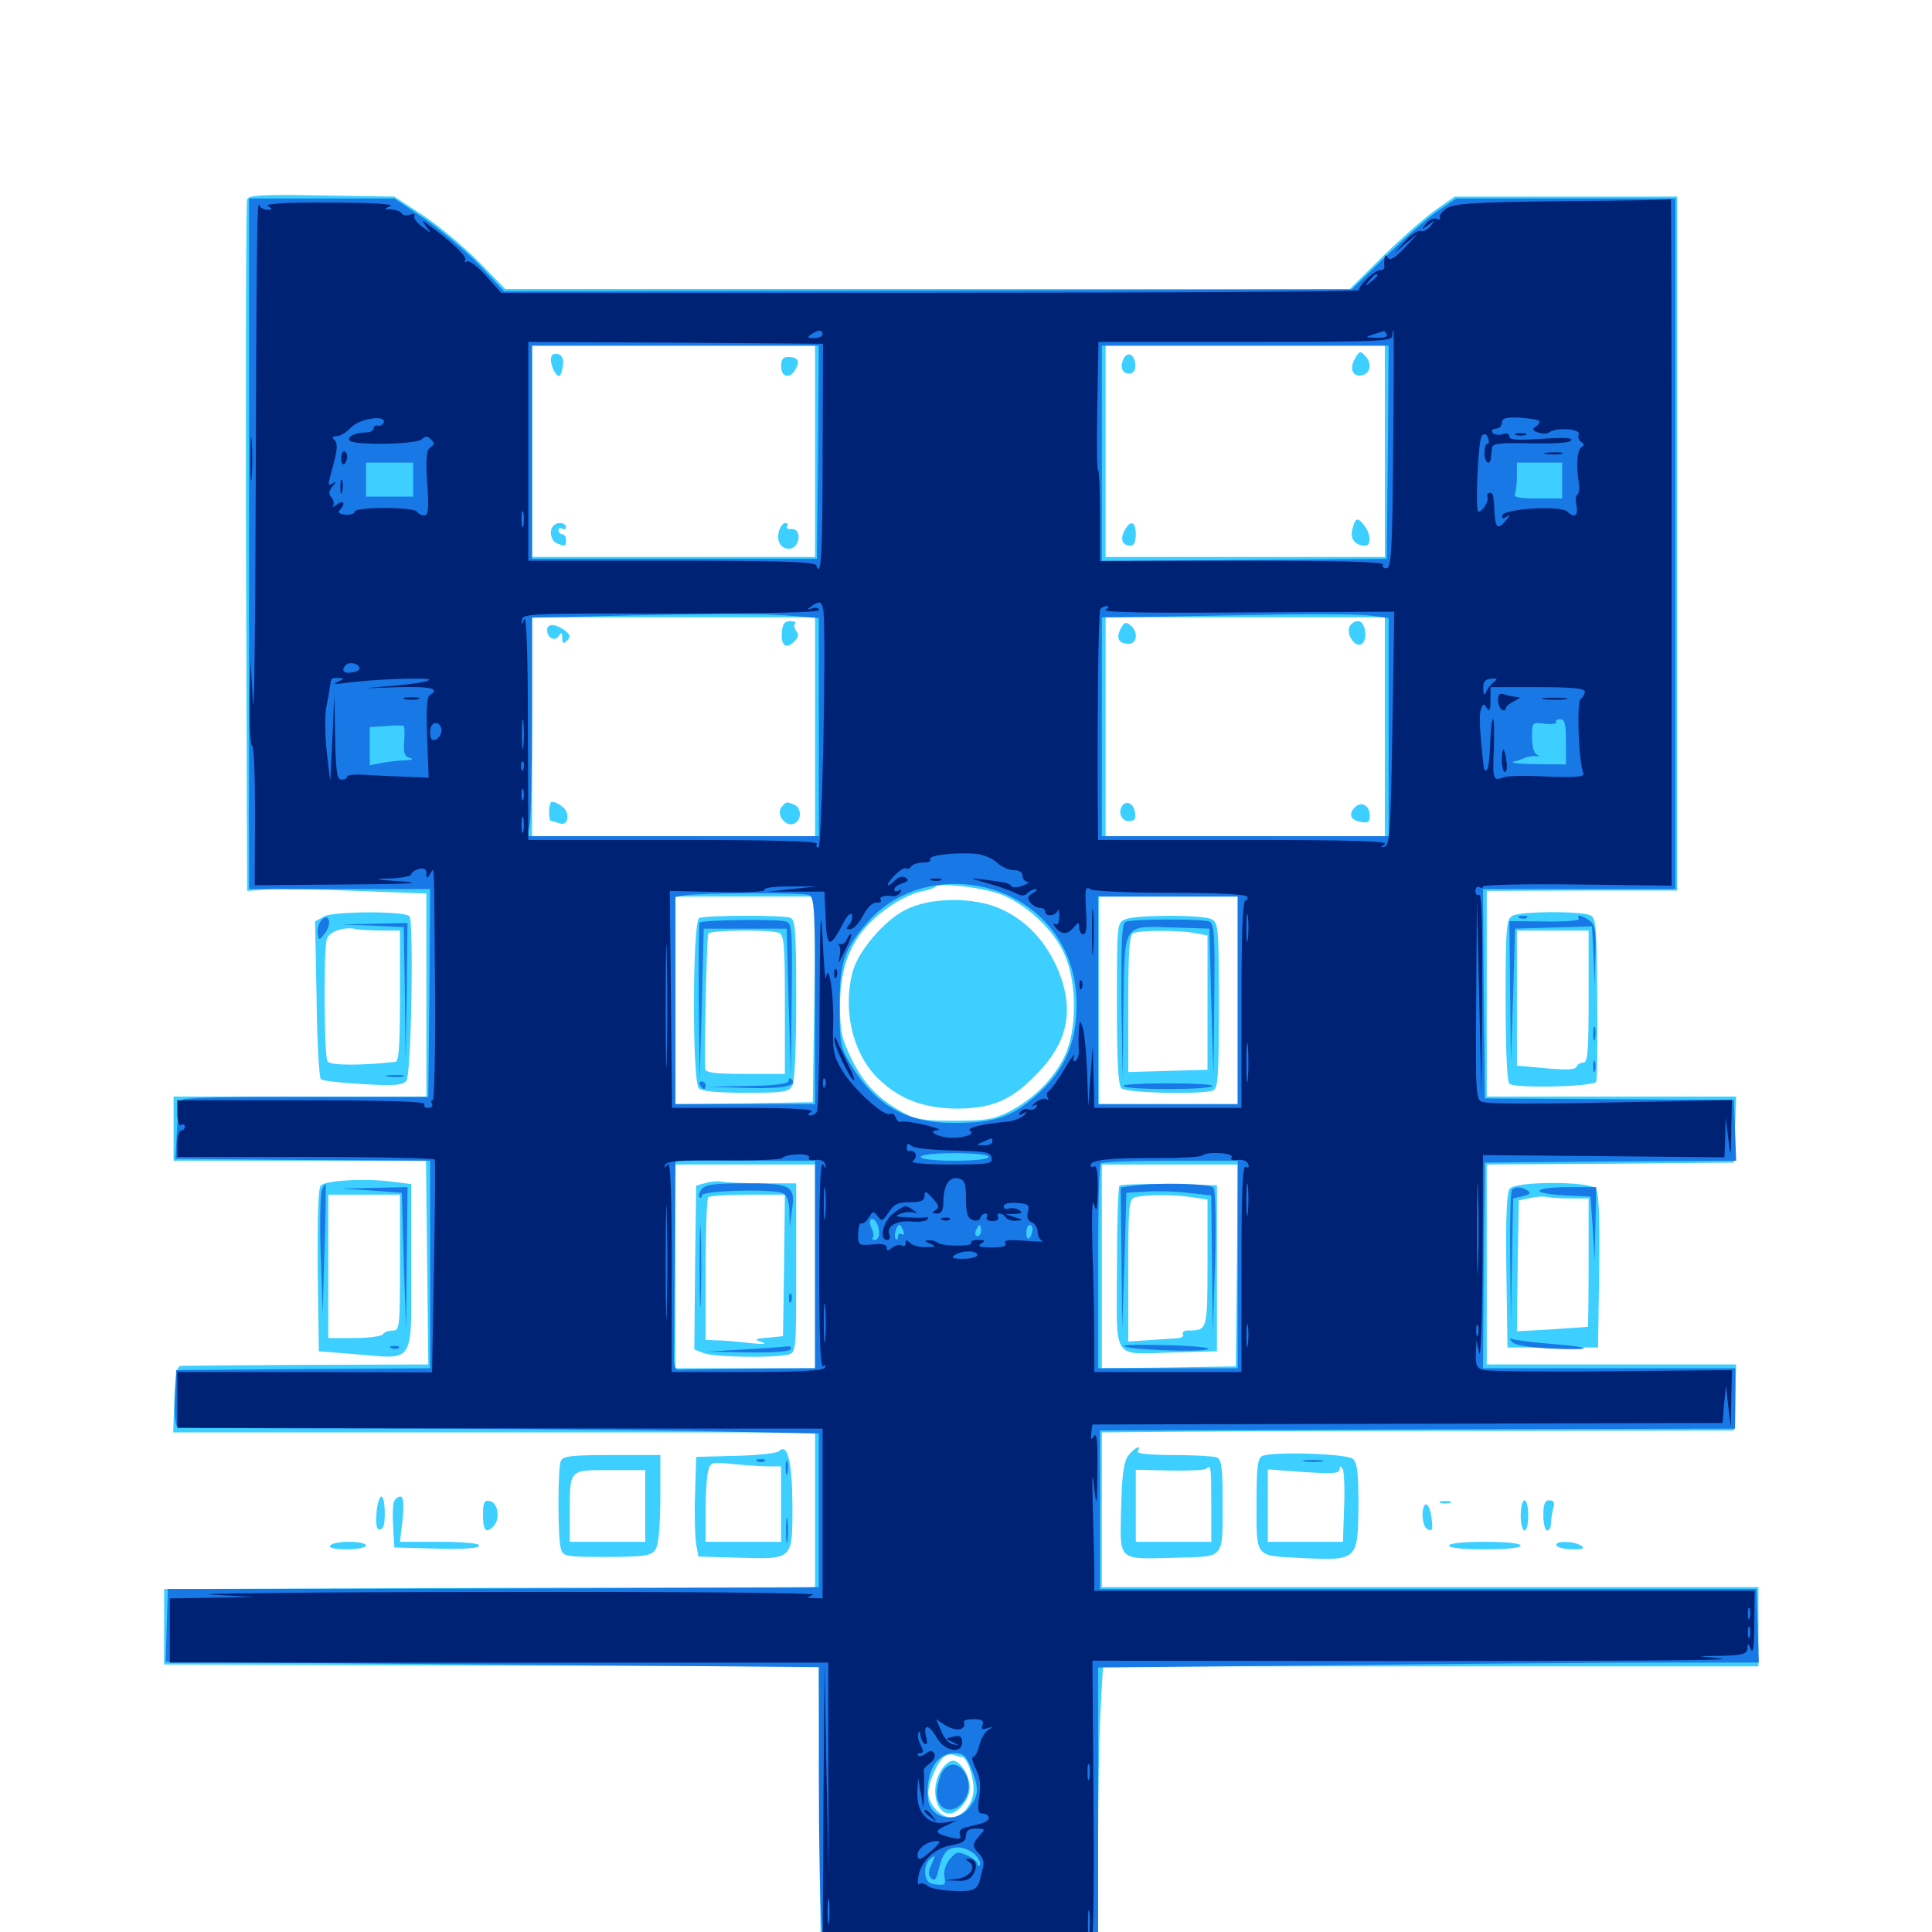 <svg xmlns="http://www.w3.org/2000/svg" viewBox="0 -1000 1000 1000">
	<path fill="#3ccfff" d="M127.93 -896.875C127.344 -895.508 127.148 -814.453 127.344 -716.602L127.93 -538.867L138.672 -539.648C144.531 -540.039 165.43 -539.648 184.961 -538.867L220.703 -537.5V-484.961V-432.422H155.273H89.844V-415.82V-399.219H155.273H220.508L221.094 -346.484L221.68 -293.75L158.789 -293.555C124.023 -293.359 94.531 -293.164 93.359 -292.969C91.602 -292.773 90.625 -287.5 90.234 -275.586L89.648 -258.594H255.859H421.875V-218.555V-178.516L253.516 -178.125L84.961 -177.539V-158.008V-138.477L254.297 -137.891L423.828 -137.5L424.219 -60.742L424.805 15.82L496.68 16.406L568.359 16.797V-39.453C568.359 -70.508 568.945 -105.273 569.727 -116.602L570.898 -137.5H740.625H910.156V-158.008V-178.516H740.234H570.312V-218.555V-258.594L616.797 -258.984C642.188 -259.18 715.82 -259.375 780.273 -259.375L897.461 -259.57L898.047 -276.562L898.633 -293.75H833.984H769.531V-345.508V-397.266L833.594 -397.656L897.461 -398.242L898.047 -415.43L898.633 -432.422H833.984H769.531V-485.742V-538.867L818.945 -539.062H868.164V-718.75V-898.242H810.547H752.93L743.164 -891.406C737.891 -887.695 725.586 -876.953 716.016 -867.578L698.633 -850.391H480.078H261.523L247.461 -864.844C239.648 -872.656 226.758 -883.398 218.75 -888.672L204.102 -898.242L166.602 -898.828C136.328 -899.414 128.711 -899.023 127.93 -896.875ZM421.875 -766.406V-711.719H348.633H275.391V-766.406V-821.094H348.633H421.875ZM716.797 -766.406V-711.719H644.531H572.266V-766.406V-821.094H644.531H716.797ZM421.875 -623.828V-567.188H348.633H275.391V-623.828V-680.469H348.633H421.875ZM716.797 -623.828V-567.188H644.531H572.266V-623.828V-680.469H644.531H716.797ZM519.922 -536.328C532.617 -530.664 545.703 -518.164 550.977 -506.055C557.617 -491.211 557.422 -466.602 550.977 -453.125C545.117 -441.211 534.766 -431.055 522.266 -424.609C514.062 -420.508 509.961 -419.922 494.141 -419.922C479.688 -419.727 474.023 -420.703 468.75 -423.438C455.078 -430.664 447.461 -438.477 441.016 -451.367C435.547 -462.695 434.766 -466.016 434.766 -480.078C434.961 -498.438 439.648 -511.328 449.805 -521.875C457.422 -529.883 469.727 -537.305 477.344 -538.672C480.469 -539.258 483.398 -540.234 484.18 -541.016C486.523 -543.359 510.938 -540.43 519.922 -536.328ZM421.484 -482.812L420.703 -429.492L385.156 -428.906L349.609 -428.516V-482.227V-535.938H385.938H422.266ZM640.625 -482.227V-428.516H604.688H568.75V-482.227V-535.938H604.688H640.625ZM504.492 -399.805C508.984 -400.195 504.883 -400.391 495.117 -400.391C485.547 -400.391 481.836 -400.195 486.914 -399.805C491.992 -399.414 500 -399.414 504.492 -399.805ZM421.875 -344.531V-291.797H385.742H349.609V-344.531V-397.266H385.742H421.875ZM640.234 -345.117L639.648 -292.773L605.078 -292.188L570.312 -291.797V-344.531V-397.266H605.469H640.625ZM497.852 -90.625C500.391 -90.625 503.906 -81.055 503.906 -74.023C503.906 -66.406 498.242 -59.375 492.188 -59.375C486.719 -59.375 480.469 -66.211 480.469 -72.07C480.469 -77.539 485.547 -88.672 489.062 -91.016C490.234 -91.797 492.383 -92.188 493.75 -91.602C495.312 -91.016 497.07 -90.625 497.852 -90.625ZM285.156 -813.867C285.156 -809.766 288.477 -804.102 289.844 -805.664C290.43 -806.25 291.211 -808.789 291.406 -811.328C291.797 -814.453 290.82 -816.211 288.672 -816.797C286.328 -817.188 285.156 -816.211 285.156 -813.867ZM404.297 -810.352C404.297 -804.492 409.18 -803.711 411.914 -809.18C414.258 -813.281 412.891 -815.234 407.812 -815.234C405.273 -815.234 404.297 -813.867 404.297 -810.352ZM286.523 -727.93C283.984 -725.586 285.156 -719.922 288.281 -718.75C292.578 -716.992 292.969 -717.188 292.969 -720.508C292.969 -722.07 292.188 -723.438 291.016 -723.438C290.039 -723.438 289.062 -724.414 289.062 -725.586C289.062 -726.562 290.039 -726.953 291.016 -726.367C292.188 -725.781 292.969 -726.172 292.969 -727.148C292.969 -729.492 288.477 -730.078 286.523 -727.93ZM403.32 -725.586C401.562 -719.922 404.297 -715.43 408.984 -716.016C414.258 -716.797 415.039 -726.562 409.766 -726.172C407.812 -725.977 406.836 -726.562 407.422 -727.539C408.008 -728.516 407.617 -729.297 406.445 -729.297C405.469 -729.297 404.102 -727.734 403.32 -725.586ZM701.172 -814.062C698.047 -808.594 700.781 -804.102 705.859 -806.055C709.766 -807.617 709.961 -812.695 706.25 -816.211C704.102 -818.555 703.32 -818.164 701.172 -814.062ZM581.055 -813.086C580.078 -810.352 580.664 -808.203 582.227 -807.227C585.742 -805.273 588.477 -808.008 587.5 -812.5C586.523 -817.578 582.617 -817.969 581.055 -813.086ZM700 -726.172C698.633 -721.094 701.367 -717.578 706.641 -717.578C709.766 -717.578 709.57 -723.438 706.25 -727.93C702.734 -732.422 701.562 -732.227 700 -726.172ZM705.078 -726.562C705.078 -726.953 704.297 -727.344 703.125 -727.344C702.148 -727.344 701.172 -726.367 701.172 -725.195C701.172 -724.219 702.148 -723.828 703.125 -724.414C704.297 -725 705.078 -725.977 705.078 -726.562ZM582.031 -725.391C579.688 -720.898 580.859 -717.578 585.156 -717.578C586.914 -717.578 587.891 -719.727 587.891 -723.438C587.891 -730.273 585.156 -731.055 582.031 -725.391ZM404.688 -672.852C404.102 -665.82 406.836 -663.672 411.133 -667.969C413.281 -670.117 413.672 -671.875 412.109 -673.438C411.133 -674.805 410.742 -676.562 411.523 -677.148C412.109 -677.93 411.133 -678.516 408.984 -678.516C406.055 -678.516 405.078 -676.953 404.688 -672.852ZM283.203 -673.828C283.203 -669.727 287.305 -667.773 289.258 -670.898C290.625 -673.047 291.016 -672.656 291.016 -669.922C291.016 -666.797 291.406 -666.406 293.555 -668.555C295.508 -670.508 295.117 -671.484 292.188 -673.828C287.305 -677.344 283.203 -677.344 283.203 -673.828ZM284.961 -584.375C283.789 -582.031 283.984 -575 285.352 -575C286.133 -575 288.086 -574.414 289.648 -573.828C293.75 -572.266 295.312 -578.32 291.797 -581.836C289.062 -584.375 285.547 -585.742 284.961 -584.375ZM404.492 -582.227C401.562 -578.516 406.445 -571.875 410.938 -573.633C415.039 -575.195 415.039 -582.031 410.938 -583.594C406.836 -585.156 407.031 -585.156 404.492 -582.227ZM580.078 -674.609C577.539 -669.727 578.906 -666.797 584.18 -666.797C588.672 -666.797 589.258 -673.047 585.156 -676.367C582.812 -678.32 581.836 -677.93 580.078 -674.609ZM698.438 -675.391C696.875 -671.289 701.562 -664.648 704.688 -666.602C708.203 -668.75 706.836 -678.516 702.93 -678.516C701.172 -678.516 699.023 -677.148 698.438 -675.391ZM581.445 -583.594C578.32 -580.469 580.078 -575 584.18 -575C587.109 -575 588.086 -575.977 587.5 -579.297C586.914 -583.594 583.789 -585.742 581.445 -583.594ZM701.367 -582.227C697.852 -578.711 698.828 -575.586 704.102 -574.609C708.203 -573.828 708.984 -574.414 708.984 -577.93C708.984 -583.008 704.688 -585.547 701.367 -582.227ZM468.359 -528.906C457.617 -523.438 444.336 -507.812 441.406 -497.266C436.133 -477.93 441.016 -455.859 453.516 -442.773C464.648 -431.445 477.344 -426.367 495.117 -426.172C512.695 -426.172 523.047 -430.273 535.352 -442.773C552.539 -459.766 556.25 -476.172 548.047 -497.07C541.797 -512.109 532.031 -523.047 518.555 -529.297C504.492 -535.938 481.25 -535.742 468.359 -528.906ZM361.914 -524.805C358.398 -523.438 358.203 -440.234 361.719 -436.719C363.281 -435.156 371.484 -434.375 386.133 -434.375C405.859 -434.375 408.203 -434.766 410.156 -438.086C411.328 -440.43 412.109 -458.398 412.109 -482.812C412.109 -518.359 411.719 -524.023 408.984 -525C405.273 -526.367 365.43 -526.367 361.914 -524.805ZM403.125 -517.188C405.859 -516.211 406.25 -510.938 406.25 -480.078V-444.141H385.742C370.703 -444.141 365.234 -444.727 365.039 -446.68C364.453 -453.711 365.82 -515.625 366.602 -516.797C367.578 -518.555 398.633 -518.945 403.125 -517.188ZM582.617 -524.219C578.125 -522.461 578.125 -522.07 578.125 -480.664C578.125 -450.977 578.711 -438.477 580.469 -436.719C583.008 -434.18 621.875 -433.398 627.734 -435.547C630.469 -436.523 630.859 -442.383 630.859 -479.492C630.859 -519.727 630.664 -522.266 627.148 -524.219C622.461 -526.562 588.672 -526.562 582.617 -524.219ZM617.773 -517.188L625 -515.82V-481.055V-446.289L604.492 -445.703L583.984 -445.117V-480.664C583.984 -507.227 584.57 -516.406 586.523 -516.992C590.039 -518.555 609.18 -518.555 617.773 -517.188ZM365.234 -387.695L360.352 -386.328L359.766 -343.945L359.375 -301.562L364.258 -299.609C369.922 -297.461 400.586 -297.07 407.812 -298.828C412.109 -300 412.109 -300 412.109 -343.75V-387.5H395.117C385.547 -387.5 376.172 -387.891 374.023 -388.281C371.875 -388.867 367.969 -388.477 365.234 -387.695ZM405.859 -345.117L405.273 -308.398L397.461 -307.617C390.43 -307.031 390.039 -306.641 394.531 -305.273C397.461 -304.297 394.727 -304.102 387.695 -304.883C381.25 -305.664 373.633 -306.25 370.703 -306.25L365.234 -306.445V-342.773C365.234 -362.695 365.82 -379.688 366.602 -380.273C367.188 -381.055 376.562 -381.641 387.109 -381.641H406.25ZM579.492 -386.328C578.711 -385.547 578.125 -366.211 578.125 -343.359C578.125 -294.336 574.805 -299.219 608.398 -300L629.883 -300.586V-343.555V-386.523L605.273 -387.109C591.797 -387.305 580.273 -386.914 579.492 -386.328ZM616.016 -380.469L625 -379.102V-346.484C625 -311.523 625 -311.328 615.039 -311.328C612.891 -311.328 611.719 -310.547 612.305 -309.375C613.086 -308.203 611.133 -307.227 608.008 -307.227C605.078 -307.031 598.438 -306.641 593.359 -306.25L583.984 -305.664V-342.578C583.984 -375.977 584.375 -379.492 587.5 -380.273C592.773 -381.641 606.055 -381.836 616.016 -380.469ZM487.305 -83.984C481.445 -75.195 483.984 -61.328 491.406 -61.328C495.898 -61.328 501.953 -68.75 501.953 -74.609C501.953 -80.859 497.07 -88.672 493.164 -88.672C491.602 -88.672 488.867 -86.523 487.305 -83.984ZM167.969 -525.781L163.086 -523.047L163.867 -483.203C164.062 -461.133 165.234 -442.383 166.016 -441.406C166.797 -440.625 176.758 -439.453 187.891 -438.867C204.102 -437.891 208.594 -438.281 210.352 -440.625C212.891 -443.555 214.258 -523.438 211.914 -525.781C209.375 -528.516 173.047 -528.32 167.969 -525.781ZM197.461 -518.359H207.031V-484.57C207.031 -458.789 206.445 -450.586 204.688 -450.391C187.5 -448.438 170.898 -448.438 169.531 -450.586C167.773 -453.32 167.383 -507.422 169.141 -513.867C170.312 -517.969 178.516 -520.703 185.156 -518.945C186.719 -518.75 192.188 -518.359 197.461 -518.359ZM782.812 -525.977C779.688 -524.219 779.297 -519.922 779.297 -482.617C779.297 -456.25 780.078 -440.234 781.25 -439.062C783.789 -436.523 824.414 -437.5 826.172 -440.039C826.758 -441.016 826.953 -460.547 826.758 -483.398C826.367 -521.68 826.172 -525.195 822.852 -526.367C817.383 -528.516 786.523 -528.32 782.812 -525.977ZM822.266 -484.18C822.266 -456.055 821.875 -450 819.531 -450C817.969 -450 816.406 -449.023 816.016 -447.852C815.43 -446.289 810.742 -446.094 800.195 -447.07L785.156 -448.438V-483.398V-518.359H803.711H822.266ZM166.016 -386.328C164.648 -384.961 164.258 -367.969 164.453 -342.383L165.039 -300.586L184.57 -299.023C215.039 -296.484 212.891 -293.164 212.891 -344.336V-387.109L203.711 -388.281C189.648 -390.234 168.164 -389.062 166.016 -386.328ZM207.031 -346.484C207.031 -312.891 206.836 -311.328 203.32 -311.328C201.172 -311.328 198.828 -310.547 198.242 -309.375C197.656 -308.398 191.016 -307.422 183.398 -307.422H169.922V-344.531V-381.641H188.477H207.031ZM781.445 -384.766C779.883 -383.008 779.297 -370.117 779.688 -342.383L780.273 -302.539H803.711H827.148L827.734 -342.383C828.125 -370.117 827.539 -383.008 825.977 -384.766C822.852 -388.672 784.57 -388.672 781.445 -384.766ZM812.695 -379.688H822.266V-346.484C822.266 -328.32 822.07 -313.281 821.875 -313.281C821.484 -313.086 813.086 -312.695 803.125 -311.914L785.156 -310.938L785.547 -344.727L786.133 -378.711L791.992 -379.883C795.312 -380.664 799.023 -380.859 800.391 -380.469C801.953 -380.078 807.422 -379.688 812.695 -379.688ZM403.125 -248.828C402.148 -247.852 392.188 -246.68 380.859 -246.484L360.352 -245.898L359.766 -226.367C359.375 -215.625 359.766 -204.102 360.352 -200.586L361.523 -194.336L382.422 -193.75C410.742 -192.969 410.156 -192.383 410.156 -221.289C409.961 -243.75 407.617 -253.32 403.125 -248.828ZM397.656 -241.016H404.297V-221.484V-201.953H384.766H365.234V-218.164C365.234 -226.953 365.82 -236.328 366.602 -238.867C367.773 -243.164 368.359 -243.359 379.492 -242.188C385.938 -241.602 394.141 -241.016 397.656 -241.016ZM583.789 -246.289C581.641 -243.164 580.664 -236.133 580.273 -218.945C579.688 -191.406 578.125 -192.969 608.984 -193.75C634.375 -194.531 632.812 -192.383 632.812 -223.633C632.812 -240.82 632.227 -244.727 629.688 -245.703C627.93 -246.289 617.773 -246.875 607.227 -246.875C594.727 -246.875 588.086 -247.656 588.867 -248.828C591.211 -252.734 586.914 -250.586 583.789 -246.289ZM626.953 -221.484V-201.953H607.422H587.891V-220.508V-239.258L605.469 -238.867C615.234 -238.672 623.828 -239.062 624.414 -239.844C626.758 -242.188 626.953 -240.82 626.953 -221.484ZM653.125 -246.289C650.977 -245.117 650.391 -239.844 650.391 -223.828C650.391 -192.773 648.828 -194.922 674.414 -193.555C702.734 -192.188 702.93 -192.383 703.125 -221.68C703.125 -237.695 702.539 -242.969 700.195 -244.922C696.875 -247.656 657.617 -248.828 653.125 -246.289ZM695.703 -219.727L695.117 -201.953H675.586H656.25V-220.703V-239.453L674.805 -238.086C689.648 -237.109 693.359 -237.305 693.359 -239.453C693.359 -241.211 693.75 -241.406 694.922 -239.844C695.703 -238.477 696.094 -229.492 695.703 -219.727ZM290.234 -243.75C288.672 -239.844 288.672 -204.297 290.234 -198.633C291.406 -194.336 292.383 -194.141 314.062 -194.141C333.203 -194.141 336.914 -194.727 339.062 -197.656C340.82 -200 341.602 -208.008 341.797 -224.023V-246.875H316.602C295.508 -246.875 291.211 -246.289 290.234 -243.75ZM333.984 -220.508V-201.953H314.453H294.922V-216.211C294.922 -239.844 294.336 -239.062 315.625 -239.062H333.984ZM194.922 -217.383C194.141 -209.766 195.312 -206.641 198.047 -209.18C199.805 -211.133 199.414 -225.391 197.461 -225.391C196.484 -225.391 195.312 -221.875 194.922 -217.383ZM203.906 -222.656C203.32 -221.289 203.125 -215.234 203.516 -209.57L204.102 -199.023L226.172 -198.438C240.234 -198.047 248.047 -198.633 248.047 -200C248.047 -201.172 240.43 -201.953 227.539 -201.953H207.031L208.398 -213.672C209.18 -222.07 208.789 -225.391 207.227 -225.391C206.055 -225.391 204.492 -224.219 203.906 -222.656ZM250 -215.82C250 -207.422 251.758 -205.859 255.859 -210.547C258.984 -214.453 257.617 -222.266 253.516 -223.047C250.586 -223.633 250 -222.266 250 -215.82ZM745.703 -222.07C744.336 -222.656 745.312 -223.047 748.047 -223.047C750.781 -223.047 751.758 -222.656 750.586 -222.07C749.219 -221.68 746.875 -221.68 745.703 -222.07ZM787.109 -215.625C787.109 -211.328 788.086 -207.812 789.062 -207.812C790.234 -207.812 791.016 -211.328 791.016 -215.625C791.016 -219.922 790.234 -223.438 789.062 -223.438C788.086 -223.438 787.109 -219.922 787.109 -215.625ZM798.828 -215.625C798.828 -211.328 799.805 -207.812 800.781 -207.812C801.953 -207.812 802.734 -209.375 802.734 -211.328C802.734 -213.086 803.32 -216.602 803.906 -219.141C804.883 -222.266 804.297 -223.438 801.953 -223.438C799.609 -223.438 798.828 -221.484 798.828 -215.625ZM736.328 -215.82C736.328 -212.5 737.305 -209.375 738.477 -208.789C741.406 -206.836 741.797 -208.008 740.82 -215.234C739.648 -223.047 736.328 -223.438 736.328 -215.82ZM170.898 -200C170.117 -198.828 173.438 -198.047 179.492 -198.047C184.961 -198.047 189.453 -199.023 189.453 -200C189.453 -201.172 185.547 -201.953 180.859 -201.953C175.977 -201.953 171.484 -201.172 170.898 -200ZM750 -200C750 -198.828 757.422 -198.047 768.555 -198.047C779.688 -198.047 787.109 -198.828 787.109 -200C787.109 -201.172 779.688 -201.953 768.555 -201.953C757.422 -201.953 750 -201.172 750 -200ZM805.664 -200C806.25 -199.023 810.156 -198.047 814.062 -198.047C819.531 -198.047 820.508 -198.633 818.359 -200C814.453 -202.539 804.102 -202.539 805.664 -200Z"/>
	<path fill="#1878e5" d="M128.906 -718.555V-539.844H175.781H222.656L222.266 -485.938L221.68 -432.227H159.18C124.805 -432.422 95.703 -431.836 94.531 -430.859C93.164 -430.078 91.992 -422.852 91.602 -414.844L90.82 -400.195L156.836 -399.609L222.656 -399.219V-345.508V-291.797L157.031 -291.406L91.211 -290.82L90.625 -276.758C90.234 -268.945 90.625 -262.109 91.797 -261.523C92.773 -260.938 137.695 -260.547 191.797 -260.547C245.898 -260.547 320.117 -259.961 357.031 -259.375L423.828 -258.008V-218.164V-178.516L417.578 -178.32C414.062 -178.125 338.281 -177.93 249.023 -177.734L86.914 -177.539L86.328 -158.789L85.742 -139.844L254.883 -138.477L423.828 -137.109V-80.078C423.828 -48.828 424.414 -14.648 425.195 -4.297L426.367 14.844H497.461H568.359V-60.938V-136.914L688.867 -138.086C755.078 -138.867 832.031 -139.453 859.766 -139.453H910.352L909.766 -158.594L909.18 -177.539H739.258H569.336V-218.555V-259.57L733.789 -260.156L898.047 -260.547L898.242 -276.172V-291.797H833.008H767.578L767.969 -345.117L768.555 -398.242L833.594 -398.828L898.633 -399.219L898.047 -415.039L897.461 -430.664L833.008 -431.055L768.555 -431.445L767.969 -485.742L767.578 -539.844H817.383H867.188V-718.555V-897.266H810.352H753.711L744.531 -891.016C739.453 -887.695 727.344 -876.953 717.578 -867.578L699.609 -850.195L480.273 -849.609L260.938 -849.219L248.438 -862.5C241.602 -869.727 228.711 -880.469 220.117 -886.523L204.102 -897.266H166.602H128.906ZM423.438 -766.016L422.852 -710.742H349.219H275.391V-766.016V-821.094H349.609H423.828ZM718.359 -766.016L717.773 -710.742L644.141 -710.156L570.312 -709.766V-765.43V-821.094H644.531H718.75ZM213.867 -751.758V-742.969H201.758H189.453V-751.758V-760.547H201.758H213.867ZM808.594 -751.367V-741.992H795.898C785.938 -741.992 783.398 -742.578 784.18 -744.531C784.766 -746.094 785.156 -750.195 785.156 -753.906V-760.547H796.875H808.594ZM407.227 -681.445L423.828 -680.078V-623.633V-567.188H348.438H273.047L274.219 -573.242C274.805 -576.562 275.391 -602.148 275.391 -629.883V-680.273L301.367 -680.859C315.43 -681.25 341.406 -681.836 358.789 -682.031C376.367 -682.422 398.047 -682.227 407.227 -681.445ZM710.352 -681.25L718.75 -680.078V-623.633V-567.188H644.531H570.312V-623.828V-680.469L602.148 -680.859C619.531 -681.25 649.023 -681.641 667.773 -682.031C686.523 -682.227 705.664 -682.031 710.352 -681.25ZM208.594 -634.18C212.5 -634.57 208.789 -634.961 200.195 -634.961C191.602 -634.961 188.281 -634.57 192.969 -634.18C197.461 -633.789 204.492 -633.789 208.594 -634.18ZM810.547 -616.016V-604.297L795.508 -604.492C787.109 -604.492 781.641 -605.078 783.203 -605.664C784.766 -606.055 787.5 -607.031 789.062 -607.617C790.625 -608.398 793.359 -608.789 794.922 -608.594C796.875 -608.398 797.07 -608.594 795.508 -609.375C793.945 -609.961 792.969 -613.867 792.969 -618.359C792.969 -626.172 792.969 -626.172 799.609 -625.391C803.32 -625 805.859 -625.391 805.469 -626.172C804.883 -626.953 805.859 -627.734 807.422 -627.734C809.961 -627.734 810.547 -625.391 810.547 -616.016ZM209.18 -616.016C208.789 -610.156 209.375 -608.398 212.305 -607.617C214.258 -607.031 213.281 -606.641 209.766 -606.445C206.445 -606.445 200.781 -605.664 197.461 -605.078L191.406 -603.906V-613.672V-623.633L199.805 -624.219C204.297 -624.609 208.398 -624.609 208.984 -624.219C209.375 -623.828 209.57 -620.312 209.18 -616.016ZM521.484 -536.719C543.359 -526.758 556.836 -506.25 557.227 -481.641C557.617 -458.789 550 -443.164 531.641 -429.102C521.094 -421.094 512.5 -418.75 493.164 -418.75C468.75 -418.75 452.539 -428.32 439.844 -449.805C434.961 -458.008 434.57 -460.547 434.57 -479.297C434.57 -501.758 436.914 -508.984 449.414 -523.047C466.406 -542.383 495.898 -548.047 521.484 -536.719ZM418.75 -536.719C421.484 -535.742 421.875 -528.906 421.875 -482.031V-428.516H385.742H349.609V-482.031V-535.742L354.102 -536.523C360.938 -537.891 415.43 -538.086 418.75 -536.719ZM640.625 -482.227V-428.516H604.492H568.359V-482.227V-535.938H604.492H640.625ZM511.719 -401.172C511.719 -400 504.492 -399.219 494.141 -399.219C483.789 -399.219 476.562 -400 476.562 -401.172C476.562 -402.344 483.789 -403.125 494.141 -403.125C504.492 -403.125 511.719 -402.344 511.719 -401.172ZM421.875 -345.508V-291.797L387.695 -291.602C368.945 -291.406 352.344 -291.211 351.172 -291.016C349.609 -290.82 348.633 -293.359 348.828 -297.656C348.828 -301.367 349.023 -325.781 349.219 -351.953L349.609 -399.219H385.742H421.875ZM640.625 -345.508V-291.797H604.492H568.359V-344.141C568.359 -373.047 568.945 -397.266 569.727 -397.852C570.312 -398.633 586.719 -399.219 605.859 -399.219H640.625ZM455.078 -361.719C455.078 -359.766 454.102 -358.203 452.734 -358.203C451.562 -358.203 451.172 -358.789 451.758 -359.375C452.344 -360.156 452.148 -362.109 451.172 -364.062C450.195 -366.016 450 -367.969 450.586 -368.75C452.344 -370.312 455.078 -366.016 455.078 -361.719ZM467.578 -362.891C468.164 -361.328 467.969 -360.547 466.797 -361.133C465.625 -361.719 464.844 -361.328 464.844 -359.961C464.844 -358.594 464.258 -358.008 463.672 -358.789C462.305 -359.961 464.062 -366.016 465.625 -366.016C466.016 -366.016 466.992 -364.648 467.578 -362.891ZM481.836 -362.109C480.664 -363.672 479.492 -365.234 479.297 -365.625C479.102 -366.016 476.562 -360.547 476.562 -359.375C476.562 -359.18 478.32 -358.984 480.273 -358.984C483.398 -358.984 483.789 -359.57 481.836 -362.109ZM488.867 -363.086C487.5 -367.188 486.328 -366.797 486.328 -361.914C486.328 -359.766 487.109 -358.398 488.281 -359.18C489.258 -359.766 489.648 -361.523 488.867 -363.086ZM497.461 -359.766C497.852 -360.938 497.852 -363.281 497.461 -364.648C496.875 -365.82 496.484 -364.844 496.484 -362.109C496.484 -359.375 496.875 -358.398 497.461 -359.766ZM507.812 -363.086C507.812 -361.523 507.031 -360.156 505.859 -360.156C504.883 -360.156 504.492 -361.523 505.078 -363.086C505.859 -364.648 506.641 -366.016 507.031 -366.016C507.422 -366.016 507.812 -364.648 507.812 -363.086ZM534.375 -363.086C533.594 -358.398 531.25 -357.227 531.25 -361.719C531.25 -364.062 532.031 -366.016 533.008 -366.016C533.984 -366.016 534.57 -364.648 534.375 -363.086ZM448.633 -359.766C449.219 -361.133 449.023 -362.891 448.438 -363.477C447.852 -364.258 447.266 -363.086 447.461 -360.938C447.461 -358.789 448.047 -358.203 448.633 -359.766ZM515.625 -362.109C515.625 -363.281 514.844 -364.062 513.672 -364.062C512.695 -364.062 511.719 -363.281 511.719 -362.109C511.719 -361.133 512.695 -360.156 513.672 -360.156C514.844 -360.156 515.625 -361.133 515.625 -362.109ZM502.734 -84.766C506.836 -74.414 506.641 -70.703 501.758 -64.453C494.922 -55.664 481.055 -58.594 480.273 -69.141C479.102 -83.008 484.766 -92.578 494.141 -92.578C498.633 -92.578 500 -91.211 502.734 -84.766ZM508.398 -58.008C509.57 -58.594 508.594 -58.984 505.859 -58.984C503.125 -58.984 502.148 -58.594 503.516 -58.008C504.688 -57.617 507.031 -57.617 508.398 -58.008ZM504.883 -39.844C506.836 -37.695 507.812 -35.352 507.227 -34.57C506.445 -33.984 505.859 -34.18 505.859 -35.352C505.859 -36.328 503.516 -38.281 500.586 -39.648C495.703 -41.797 494.922 -41.602 491.602 -37.695C489.453 -34.961 488.281 -31.25 488.867 -28.516C489.648 -24.609 489.062 -24.023 484.57 -24.609C480.664 -25 479.297 -26.367 478.906 -30.273C478.516 -33.203 479.688 -36.328 481.445 -37.891C484.375 -40.234 484.375 -40.039 482.227 -35.156C480.469 -31.445 480.273 -29.492 482.031 -27.734C483.594 -26.172 484.57 -27.148 485.547 -31.25C487.891 -41.016 490.039 -43.75 495.898 -43.75C498.828 -43.75 502.93 -41.992 504.883 -39.844ZM362.109 -522.461C361.719 -522.07 361.523 -503.516 361.719 -481.445L362.109 -441.211L363.281 -480.273L364.258 -519.336H385.742H407.227L408.203 -481.25L409.375 -443.164L409.766 -482.617C410.156 -519.336 409.961 -522.07 406.641 -523.047C402.539 -524.414 363.477 -523.828 362.109 -522.461ZM408.203 -440.625C408.203 -439.062 401.758 -438.086 387.305 -437.891L366.211 -437.5L386.523 -436.914C405.273 -436.328 413.281 -437.891 409.57 -441.602C408.789 -442.188 408.203 -441.797 408.203 -440.625ZM362.305 -438.281C362.891 -437.305 363.867 -436.328 364.453 -436.328C364.844 -436.328 365.234 -437.305 365.234 -438.281C365.234 -439.453 364.258 -440.234 363.086 -440.234C362.109 -440.234 361.719 -439.453 362.305 -438.281ZM582.617 -522.852C580.664 -522.266 580.273 -512.305 580.469 -481.641L581.055 -441.211L581.445 -478.711C582.227 -523.242 580.664 -520.703 608.008 -519.922L625.977 -519.336L626.953 -481.25L628.125 -443.164L628.516 -482.422C628.906 -516.797 628.516 -522.07 625.781 -523.047C622.07 -524.414 586.133 -524.414 582.617 -522.852ZM581.445 -437.891C581.836 -436.914 592.188 -436.328 604.492 -436.328C616.797 -436.328 627.148 -436.914 627.539 -437.891C628.125 -438.672 617.773 -439.258 604.492 -439.258C591.211 -439.258 580.859 -438.672 581.445 -437.891ZM363.281 -384.57C361.914 -382.812 361.328 -381.055 362.109 -380.273C362.695 -379.688 363.281 -380.078 363.281 -381.25C363.281 -383.789 399.219 -384.766 405.078 -382.422C407.227 -381.641 408.398 -378.516 408.594 -373.047L408.789 -365.039L409.961 -373.828C411.719 -386.328 409.57 -387.5 385.547 -387.5C370.117 -387.5 365.234 -386.914 363.281 -384.57ZM362.109 -344.531C362.109 -325.781 362.5 -317.969 362.695 -327.539C363.086 -336.914 363.086 -352.148 362.695 -361.719C362.5 -371.094 362.109 -363.281 362.109 -344.531ZM408.398 -327.734C408.398 -325.586 408.984 -325 409.57 -326.562C410.156 -327.93 409.961 -329.688 409.375 -330.273C408.789 -331.055 408.203 -329.883 408.398 -327.734ZM385.742 -301.562L366.211 -300.391L387.109 -300C399.414 -299.805 408.398 -300.391 409.18 -301.562C409.766 -302.734 409.18 -303.32 407.812 -303.125C406.445 -302.93 396.484 -302.148 385.742 -301.562ZM585.547 -386.133L580.078 -385.352L580.469 -348.828L580.859 -312.305L582.031 -347.461L583.008 -382.617L592.773 -383.203C598.242 -383.594 608.008 -383.398 614.844 -382.617L626.953 -381.25L627.344 -345.898L627.734 -310.352L628.906 -346.484C629.492 -366.406 629.102 -383.789 628.125 -385.156C626.562 -387.5 598.633 -388.086 585.547 -386.133ZM581.641 -303.32C583.594 -301.367 619.336 -300 625 -301.562C627.734 -302.344 618.945 -303.32 605.078 -303.711C591.406 -304.102 580.859 -303.906 581.641 -303.32ZM488.477 -83.984C487.109 -82.422 485.742 -78.32 485.156 -74.609C483.203 -62.891 493.945 -58.984 499.805 -69.336C505.273 -79.297 495.312 -92.188 488.477 -83.984ZM166.211 -523.438C164.844 -521.875 164.062 -518.75 164.453 -516.602C165.039 -513.086 165.234 -513.086 168.359 -517.188C172.07 -522.266 170.117 -528.125 166.211 -523.438ZM786.719 -524.805C785.156 -525.391 785.742 -525.977 787.891 -525.977C790.039 -526.172 791.211 -525.586 790.43 -525C789.844 -524.414 788.086 -524.219 786.719 -524.805ZM817.188 -524.414C817.969 -523.438 810.352 -522.852 799.805 -523.047L781.25 -523.242L781.641 -487.109L782.031 -450.977L783.203 -485.156L784.18 -519.336L804.102 -519.922L824.023 -520.508L824.805 -505.273L825.391 -490.039L825.781 -505.469C826.172 -518.164 825.586 -521.289 822.852 -523.438C818.75 -526.367 815.625 -526.953 817.188 -524.414ZM192.773 -520.898L208.984 -520.117L209.57 -485.547L209.961 -450.977L210.547 -486.719L210.938 -522.266L193.945 -521.875L176.758 -521.484ZM824.609 -464.648C824.609 -461.523 825 -460.352 825.586 -462.305C825.977 -464.062 825.977 -466.797 825.586 -468.164C825 -469.336 824.609 -467.969 824.609 -464.648ZM824.609 -448.047C824.609 -445.312 825 -444.336 825.586 -445.703C825.977 -446.875 825.977 -449.219 825.586 -450.586C825 -451.758 824.609 -450.781 824.609 -448.047ZM200.781 -442.773C198.242 -443.164 199.805 -443.555 204.102 -443.555C208.398 -443.75 210.352 -443.359 208.594 -442.773C206.641 -442.383 203.125 -442.383 200.781 -442.773ZM166.602 -384.18C165.82 -382.227 165.43 -366.992 166.016 -350.391L166.992 -320.117L167.969 -353.32C168.555 -371.68 168.75 -386.914 168.555 -387.109C168.359 -387.5 167.578 -386.133 166.602 -384.18ZM192.383 -383.789L208.008 -382.617L208.984 -347.461L210.156 -312.305L210.547 -349.023L210.938 -385.547L193.945 -385.156L176.758 -384.766ZM782.617 -384.18C781.836 -383.594 781.445 -367.969 781.641 -349.609L782.031 -316.211L782.617 -347.852L783.203 -379.688L788.281 -380.859C791.992 -381.836 792.578 -382.617 790.625 -383.789C787.5 -385.742 784.375 -385.938 782.617 -384.18ZM796.875 -383.594C796.875 -382.617 802.734 -381.641 810.156 -381.25L823.242 -380.664L824.414 -364.062L825.391 -347.461L825.781 -366.602L826.172 -385.547H811.523C803.516 -385.547 796.875 -384.766 796.875 -383.594ZM782.617 -305.469C784.18 -303.711 791.602 -302.539 803.125 -301.953C826.172 -300.977 825 -302.734 801.758 -304.492C792.188 -305.273 783.398 -306.445 782.227 -307.031C781.25 -307.617 781.445 -306.836 782.617 -305.469ZM202.734 -302.148C201.172 -302.734 201.758 -303.32 203.906 -303.32C206.055 -303.516 207.227 -302.93 206.445 -302.344C205.859 -301.758 204.102 -301.562 202.734 -302.148ZM392.188 -243.555C390.625 -244.141 391.211 -244.727 393.359 -244.727C395.508 -244.922 396.68 -244.336 395.898 -243.75C395.312 -243.164 393.555 -242.969 392.188 -243.555ZM406.641 -240.039C406.641 -236.914 407.031 -235.742 407.617 -237.695C408.008 -239.453 408.008 -242.188 407.617 -243.555C407.031 -244.727 406.641 -243.359 406.641 -240.039ZM675.391 -243.555C672.852 -243.945 674.805 -244.336 679.688 -244.336C684.57 -244.336 686.523 -243.945 684.18 -243.555C681.641 -243.164 677.734 -243.164 675.391 -243.555ZM406.836 -207.812C406.836 -201.953 407.227 -199.414 407.617 -202.539C408.008 -205.469 408.008 -210.156 407.617 -213.281C407.227 -216.211 406.836 -213.672 406.836 -207.812Z"/>
	<path fill="#002274" d="M808.984 -895.898C762.305 -895.312 752.93 -894.727 748.828 -892.188C746.289 -890.43 744.727 -888.281 745.312 -887.305C745.898 -886.328 745.117 -886.133 743.555 -886.719C741.992 -887.305 739.648 -886.133 738.086 -884.18C735.547 -880.859 735.547 -880.859 739.258 -883.594C742.969 -886.328 742.969 -886.328 740.43 -883.008C738.867 -881.055 736.523 -879.883 735.352 -880.469C733.984 -880.859 730.273 -878.516 727.344 -875.195L721.68 -868.945L728.516 -874.805C735.156 -880.469 734.961 -880.273 727.734 -872.461C722.266 -866.602 719.531 -864.844 718.359 -866.602C717.188 -868.359 716.797 -868.164 716.602 -866.016C716.406 -864.453 716.406 -862.5 716.602 -861.719C716.602 -860.742 715.625 -860.156 714.258 -860.156C711.523 -860.156 703.516 -852.539 703.32 -849.805C703.125 -849.023 603.32 -848.438 481.25 -848.438H259.375L251.562 -857.227C247.266 -862.109 242.773 -865.43 241.797 -864.648C240.625 -864.062 240.234 -864.453 240.82 -865.43C241.992 -867.188 232.812 -875.781 220.703 -884.375C218.164 -886.328 218.164 -886.133 220.703 -882.617C223.633 -878.906 223.633 -878.906 218.555 -882.617C215.625 -884.766 213.867 -887.305 214.453 -888.281C215.039 -889.258 214.062 -889.648 212.305 -888.867C210.547 -888.281 208.594 -888.477 208.008 -889.453C207.227 -890.625 204.883 -891.406 202.539 -891.602C198.438 -891.602 198.438 -891.797 202.148 -893.359C204.492 -894.336 192.383 -895.117 170.898 -895.117C147.461 -895.312 136.719 -894.531 138.672 -893.359C141.211 -891.797 141.211 -891.406 138.281 -891.406C136.523 -891.406 134.57 -892.578 134.18 -893.945C133.008 -896.484 132.812 -877.93 132.227 -715.625C132.031 -661.328 131.445 -626.172 130.859 -637.5L129.688 -658.008L129.297 -636.133C129.102 -624.023 129.688 -614.062 130.469 -614.062C131.445 -614.062 132.031 -597.852 132.031 -577.93L131.836 -541.797L178.711 -542.188C211.523 -542.383 220.312 -542.969 208.008 -543.75C193.555 -544.727 192.383 -545.117 201.758 -545.312C207.812 -545.508 212.891 -546.484 212.891 -547.461C212.891 -548.438 214.648 -549.609 216.797 -550.195C219.531 -550.977 220.703 -550.195 220.703 -548.047C220.703 -545.117 221.094 -545.117 222.656 -547.656C225 -551.172 224.609 -558.203 225.195 -486.719C225.391 -455.664 224.805 -430.469 224.023 -430.469C223.047 -430.469 223.047 -429.688 223.633 -428.516C224.219 -427.539 223.438 -426.562 221.68 -426.562C219.922 -426.562 219.141 -427.539 219.727 -428.516C220.508 -429.883 198.828 -430.469 156.445 -430.469H91.797V-423.438C91.797 -419.336 92.578 -416.992 93.75 -417.773C94.922 -418.359 95.703 -417.969 95.703 -416.992C95.703 -415.82 94.922 -414.844 93.75 -414.844C92.773 -414.844 91.797 -411.719 91.797 -408.008V-401.172H158.008C194.531 -401.172 224.609 -400.586 225 -399.805C225.391 -398.828 225.195 -373.828 224.609 -343.945L223.633 -289.648L157.617 -289.844H91.797V-275.391V-260.938L209.57 -260.742C274.219 -260.742 349.414 -260.547 376.562 -260.547H425.781V-216.602V-172.656L421.484 -172.852C417.188 -172.852 417.188 -173.047 420.898 -174.609C423.047 -175.586 351.562 -176.172 255.859 -175.977C162.891 -175.977 97.07 -175.195 109.375 -174.609L131.836 -173.438L109.961 -173.047L87.891 -172.656V-156.055V-139.453H258.203H428.711V-85.352L428.906 -31.055L427.734 -84.766L426.758 -138.477L426.172 -61.719L425.781 15.039L482.031 13.867C563.672 12.305 562.5 12.305 562.5 9.375C562.5 8.008 563.477 7.422 564.453 8.008C565.82 8.789 566.406 -14.844 566.016 -65.625L565.43 -140.43L734.375 -140.234C827.344 -140.234 898.047 -140.625 891.602 -141.406L879.883 -142.773L892.188 -142.969C902.148 -143.359 904.297 -143.945 904.492 -146.875C904.492 -149.609 904.883 -149.609 906.25 -146.289C907.422 -143.75 908.008 -148.047 908.008 -159.57L908.203 -176.562H737.305H566.406V-185.938C566.406 -191.016 566.016 -206.055 565.625 -219.531C565.234 -235.938 565.43 -239.844 566.211 -231.25C567.578 -219.141 567.773 -219.531 567.969 -239.062C568.164 -253.711 567.773 -258.789 566.211 -256.641C564.648 -254.297 564.453 -254.688 564.844 -258.203L565.43 -262.695L728.516 -263.086L891.602 -263.477L892.383 -273.242L893.359 -283.008L894.531 -272.266L895.898 -261.523L896.094 -276.172L896.484 -290.82L834.57 -290.234C800.391 -289.844 770.508 -290.234 768.164 -290.82C764.453 -291.602 763.672 -293.164 763.867 -299.219L764.258 -306.445L765.625 -299.609C766.406 -295.898 767.188 -317.383 767.383 -347.461L767.578 -402.148L830.078 -401.562L892.578 -400.977L892.969 -411.328L893.164 -421.68L894.531 -410.938C895.898 -400.195 895.898 -400.195 896.094 -415.43L896.484 -430.664L852.148 -429.688C793.555 -428.516 771.289 -428.516 767.188 -429.688C763.867 -430.664 763.672 -434.766 764.062 -482.812L764.453 -534.961L765.625 -484.18L766.797 -433.398L767.188 -485.742C767.383 -520.312 766.992 -537.695 765.625 -536.914C764.648 -536.328 763.672 -537.109 763.672 -538.867C763.672 -540.625 764.648 -541.406 765.625 -540.82C766.797 -540.234 767.578 -540.234 767.578 -541.211C767.578 -541.992 789.453 -542.578 816.406 -542.188L865.234 -541.602V-719.531C865.234 -817.188 865.039 -897.07 864.844 -896.875C864.453 -896.484 839.453 -896.094 808.984 -895.898ZM774.023 -891.992C777.344 -892.383 774.609 -892.773 767.578 -892.773C760.547 -892.773 757.812 -892.383 761.328 -891.992C764.648 -891.602 770.508 -891.602 774.023 -891.992ZM712.891 -857.422C712.891 -857.031 711.328 -855.469 709.57 -854.102C706.445 -851.562 706.25 -851.758 708.789 -854.883C711.328 -858.008 712.891 -858.984 712.891 -857.422ZM590.43 -845.117C647.461 -845.312 600.781 -845.508 486.328 -845.508C371.875 -845.508 325.195 -845.312 382.422 -845.117C439.453 -844.727 533.203 -844.727 590.43 -845.117ZM425.781 -826.953C425.781 -825.977 423.828 -825 421.484 -825C417.773 -825 417.578 -825.391 419.922 -826.953C423.633 -829.492 425.781 -829.492 425.781 -826.953ZM717.773 -826.953C718.555 -825.781 716.406 -825 712.5 -825.195C706.445 -825.391 706.25 -825.391 710.938 -826.953C713.672 -827.734 716.016 -828.516 716.211 -828.711C716.406 -828.906 717.188 -828.125 717.773 -826.953ZM721.094 -766.992C720.703 -713.867 720.117 -705.859 717.578 -705.859C716.016 -705.859 715.234 -706.836 715.82 -707.812C716.602 -709.18 693.164 -709.766 643.164 -709.766L569.336 -709.57V-733.203C569.336 -746.094 568.945 -756.641 568.359 -756.641C567.773 -756.641 567.578 -771.484 567.969 -789.844L568.555 -823.047H644.531C714.258 -823.047 720.703 -823.242 720.703 -826.367C720.703 -828.125 720.898 -829.102 721.289 -828.711C721.484 -828.32 721.484 -800.391 721.094 -766.992ZM699.805 -825.586C700.977 -826.172 700 -826.562 697.266 -826.562C694.531 -826.562 693.555 -826.172 694.922 -825.586C696.094 -825.195 698.438 -825.195 699.805 -825.586ZM425.781 -764.648C425.781 -712.305 425 -700.195 422.461 -707.422C421.68 -709.18 404.883 -709.766 347.461 -709.766H273.438V-766.406V-823.047L349.805 -822.656L425.977 -822.07ZM198.633 -781.25C198.047 -780.078 196.68 -779.297 195.508 -779.688C194.336 -779.883 193.359 -779.297 193.359 -778.125C193.359 -777.148 191.602 -776.172 189.648 -776.172C184.18 -776.172 179.492 -774.023 180.859 -772.07C182.422 -769.336 215.625 -769.922 218.359 -772.656C220.117 -774.414 221.289 -774.414 223.047 -772.656C225 -770.703 225 -769.727 222.852 -768.555C220.703 -767.188 220.312 -763.086 221.094 -750C222.07 -736.719 221.68 -733.203 219.531 -733.203C218.164 -733.203 216.406 -734.18 215.82 -735.156C214.258 -737.695 183.594 -737.695 183.594 -735.156C183.594 -734.18 181.445 -733.398 178.711 -733.594C175.586 -733.984 174.609 -734.766 175.781 -735.938C179.102 -739.258 177.93 -741.602 174.414 -738.867C172.461 -737.5 171.484 -737.109 172.266 -737.891C173.047 -738.867 172.852 -740.82 171.68 -742.383C169.922 -744.336 170.117 -745.703 172.07 -748.242C174.023 -750.391 174.023 -750.977 172.461 -750C169.336 -748.242 169.336 -747.656 172.656 -759.961C174.609 -767.188 174.805 -770.508 173.242 -772.07C171.68 -773.633 171.875 -774.219 174.219 -774.219C175.977 -774.219 179.297 -776.172 181.641 -778.711C186.133 -783.398 200.195 -785.547 198.633 -781.25ZM796.875 -781.836C796.875 -781.055 795.898 -779.688 794.531 -778.906C792.969 -777.93 793.359 -776.953 796.094 -776.172C798.047 -775.391 800.781 -775.391 801.758 -776.172C805.273 -778.906 818.164 -778.125 817.188 -775.195C816.602 -773.828 817.188 -772.07 818.359 -771.289C820.117 -770.312 820.117 -769.336 818.555 -768.555C816.406 -767.188 815.625 -758.984 817.188 -750.391C817.578 -747.266 817.383 -744.531 816.406 -743.945C815.625 -743.555 815.43 -740.82 816.016 -738.086C816.992 -733.008 814.844 -731.641 811.328 -735.156C808.008 -738.477 778.906 -736.719 777.734 -733.398C777.148 -731.641 777.734 -731.25 779.492 -732.422C781.836 -733.789 781.836 -733.398 779.492 -730.664C775.586 -725.781 774.023 -726.562 773.633 -733.789C773.047 -744.531 772.852 -744.922 771.094 -744.922C769.922 -744.922 769.531 -743.75 769.922 -742.578C770.703 -740.43 767.188 -735.156 765.234 -735.156C763.477 -735.156 765.039 -772.461 766.992 -774.414C768.359 -775.781 769.336 -775.586 770.117 -773.438C770.898 -771.68 770.703 -770.312 769.922 -770.312C768.945 -770.312 768.359 -768.164 768.359 -765.43C768.359 -760.547 771.289 -758.398 771.68 -763.086C771.875 -764.258 772.07 -766.602 772.266 -768.164C772.461 -770.508 776.172 -770.898 792.188 -770.508C804.297 -770.312 812.5 -770.703 813.281 -772.07C814.258 -773.438 809.18 -773.633 797.852 -772.852C785.547 -772.07 781.25 -772.266 781.25 -774.023C781.25 -775.586 779.883 -775.977 777.539 -775.195C775.391 -774.609 773.242 -775 772.461 -776.172C771.875 -777.148 772.656 -778.125 774.219 -778.125C775.977 -778.125 777.344 -779.492 777.344 -781.055C777.344 -783.594 779.492 -784.18 787.109 -783.789C792.578 -783.398 796.875 -782.617 796.875 -781.836ZM215.82 -778.125C214.453 -780.273 212.109 -780.664 210.547 -778.906C209.766 -778.32 208.203 -777.539 206.641 -777.344C205.273 -776.953 202.734 -776.172 201.172 -775.586C199.609 -775 196.094 -774.023 193.359 -773.438C190.625 -772.852 194.922 -772.852 202.93 -773.438C210.742 -773.828 218.75 -775.195 220.508 -776.367C223.242 -778.125 223.242 -778.32 220.312 -777.344C218.359 -776.758 216.406 -777.148 215.82 -778.125ZM270.898 -727.93C270.312 -725.977 269.922 -727.539 269.922 -731.25C269.922 -734.961 270.312 -736.523 270.898 -734.766C271.289 -732.812 271.289 -729.688 270.898 -727.93ZM208.594 -733.789C211.523 -734.18 208.984 -734.57 203.125 -734.57C197.266 -734.57 194.727 -734.18 197.852 -733.789C200.781 -733.398 205.469 -733.398 208.594 -733.789ZM799.414 -733.789C800.586 -734.375 799.609 -734.766 796.875 -734.766C794.141 -734.766 793.164 -734.375 794.531 -733.789C795.703 -733.398 798.047 -733.398 799.414 -733.789ZM278.711 -706.641C279.492 -707.227 278.32 -707.812 276.172 -707.617C274.023 -707.617 273.438 -707.031 275 -706.445C276.367 -705.859 278.125 -706.055 278.711 -706.641ZM294.531 -706.445C296.289 -707.031 294.336 -707.422 290.039 -707.227C285.742 -707.227 284.18 -706.836 286.719 -706.445C289.062 -706.055 292.578 -706.055 294.531 -706.445ZM307.227 -706.445C308.398 -707.031 307.031 -707.422 303.711 -707.422C300.586 -707.422 299.414 -707.031 301.367 -706.445C303.125 -706.055 305.859 -706.055 307.227 -706.445ZM426.172 -683.984C427.734 -672.461 425.586 -561.328 423.633 -561.328C422.461 -561.328 422.266 -562.305 422.852 -563.281C423.633 -564.648 398.438 -565.234 348.828 -565.234H273.438L273.242 -624.414C273.242 -661.914 272.461 -682.031 271.289 -679.492C269.922 -676.172 269.727 -676.172 270.117 -679.102C270.508 -682.422 274.805 -682.617 347.266 -682.422C396.484 -682.422 423.828 -683.008 423.828 -684.18C423.828 -685.352 422.266 -685.742 420.508 -685.156C417.578 -684.18 417.383 -684.375 419.922 -686.133C424.219 -689.258 425.391 -688.867 426.172 -683.984ZM572.266 -684.375C570.312 -683.008 595.117 -682.617 645.508 -683.008L721.68 -683.398L720.703 -623.047C719.922 -571.484 719.336 -562.5 716.797 -561.914C714.258 -561.133 714.258 -561.328 716.797 -563.086C718.945 -564.648 697.852 -565.234 644.141 -565.234H568.359L568.164 -588.281C567.969 -635.742 568.555 -683.203 569.531 -684.766C570.117 -685.547 571.68 -686.328 572.852 -686.328C574.219 -686.328 574.023 -685.547 572.266 -684.375ZM718.164 -685.156C718.945 -685.742 717.773 -686.328 715.625 -686.133C713.477 -686.133 712.891 -685.547 714.453 -684.961C715.82 -684.375 717.578 -684.57 718.164 -685.156ZM186.133 -654.297C186.328 -653.32 184.57 -652.148 182.227 -651.953C177.734 -651.172 176.367 -653.125 179.102 -655.859C180.859 -657.617 185.547 -656.641 186.133 -654.297ZM199.805 -655.664C200.977 -656.25 199.609 -656.641 196.289 -656.641C193.164 -656.641 191.992 -656.25 193.945 -655.664C195.703 -655.273 198.438 -655.273 199.805 -655.664ZM795.508 -655.664C796.68 -656.25 795.703 -656.641 792.969 -656.641C790.234 -656.641 789.258 -656.25 790.625 -655.664C791.797 -655.273 794.141 -655.273 795.508 -655.664ZM174.805 -647.07C172.07 -645.898 173.047 -645.703 178.711 -646.484C192.383 -648.438 223.633 -649.609 222.07 -648.047C221.289 -647.07 213.281 -645.898 204.492 -645.117L188.477 -643.75L206.641 -644.336C223.242 -644.727 227.93 -643.555 222.461 -640.234C220.898 -639.453 220.508 -632.227 221.094 -618.164L221.875 -597.461L208.203 -598.047C200.586 -598.242 191.016 -598.828 187.109 -599.023C183.008 -599.219 179.688 -598.828 179.688 -598.047C179.688 -597.07 178.32 -596.484 176.758 -596.484C174.414 -596.484 173.828 -600.391 173.438 -618.555L173.047 -640.43L172.07 -617.969L170.898 -595.508L169.141 -610.742C168.164 -619.141 168.164 -629.297 168.75 -633.203C169.531 -637.109 170.508 -642.188 170.703 -644.336C171.484 -649.414 171.289 -649.219 175.391 -649.023C178.32 -649.023 178.125 -648.633 174.805 -647.07ZM772.852 -646.68C771.289 -645.312 769.531 -642.969 768.945 -641.406C768.359 -639.648 767.773 -640.43 767.773 -643.359C767.578 -647.07 768.555 -648.438 771.68 -648.633C775.195 -649.023 775.391 -648.633 772.852 -646.68ZM815.43 -647.266C817.773 -648.242 811.914 -648.828 800.391 -648.828C789.844 -648.828 781.25 -648.047 781.25 -647.07C781.25 -644.922 810.156 -644.922 815.43 -647.266ZM820.312 -641.992C820.312 -640.82 819.336 -639.062 818.164 -638.281C816.016 -636.914 816.992 -606.055 819.531 -599.805C820.117 -597.852 816.211 -597.461 800.781 -598.047C790.039 -598.633 780.078 -598.438 778.32 -597.656C772.852 -595.508 772.461 -596.484 773.242 -612.695C773.438 -621.484 773.438 -628.32 772.656 -627.734C772.07 -627.148 771.484 -621.094 771.289 -614.453C771.094 -607.617 770.312 -601.758 769.531 -601.367C768.75 -600.977 768.164 -601.562 767.969 -602.93C765.82 -622.07 765.43 -630.273 766.602 -633.008C767.578 -635.938 767.969 -635.938 769.531 -633.594C770.898 -631.445 771.484 -632.422 771.484 -637.5V-644.336H795.898C813.477 -644.336 820.312 -643.75 820.312 -641.992ZM270.898 -613.672C270.508 -610.156 270.117 -612.891 270.117 -619.922C270.117 -626.953 270.508 -629.688 270.898 -626.367C271.289 -622.852 271.289 -616.992 270.898 -613.672ZM228.516 -622.07C228.516 -620.117 227.148 -617.969 225.586 -617.188C223.438 -616.406 222.656 -617.383 222.656 -620.898C222.656 -624.023 223.828 -625.781 225.586 -625.781C227.148 -625.781 228.516 -624.023 228.516 -622.07ZM270.898 -601.953C270.312 -600.391 269.727 -600.977 269.727 -603.125C269.531 -605.273 270.117 -606.445 270.703 -605.664C271.289 -605.078 271.484 -603.32 270.898 -601.953ZM198.633 -595.312C199.414 -595.898 198.242 -596.484 196.094 -596.289C193.945 -596.289 193.359 -595.703 194.922 -595.117C196.289 -594.531 198.047 -594.727 198.633 -595.312ZM270.898 -586.328C270.312 -584.961 269.922 -585.938 269.922 -588.672C269.922 -591.406 270.312 -592.383 270.898 -591.211C271.289 -589.844 271.289 -587.5 270.898 -586.328ZM270.898 -569.727C270.312 -567.773 269.922 -569.336 269.922 -573.047C269.922 -576.758 270.312 -578.32 270.898 -576.562C271.289 -574.609 271.289 -571.484 270.898 -569.727ZM301.367 -561.914C304.688 -562.305 301.953 -562.695 294.922 -562.695C287.891 -562.695 285.156 -562.305 288.672 -561.914C291.992 -561.523 297.852 -561.523 301.367 -561.914ZM598.242 -561.914C601.562 -562.305 598.828 -562.695 591.797 -562.695C584.766 -562.695 582.031 -562.305 585.547 -561.914C588.867 -561.523 594.727 -561.523 598.242 -561.914ZM516.016 -553.516C518.359 -551.367 522.266 -549.609 524.805 -549.609C527.539 -549.609 529.297 -548.438 529.297 -546.68C529.297 -545.117 530.469 -543.75 531.836 -543.555C533.008 -543.555 532.031 -542.578 529.492 -541.602C526.758 -540.625 524.219 -540.43 523.633 -541.211C522.266 -542.969 521.289 -543.164 509.375 -544.727C501.172 -545.703 501.172 -545.703 511.328 -542.773C516.992 -541.211 523.438 -538.867 525.781 -537.695C528.516 -536.133 530.273 -536.133 531.836 -537.695C533.008 -538.867 534.961 -539.844 536.133 -539.844C537.109 -539.844 536.523 -538.867 534.57 -537.695C531.836 -536.133 531.445 -534.961 533.398 -532.812C534.57 -531.25 536.914 -530.078 538.281 -530.078C539.844 -530.078 541.016 -529.297 541.016 -528.125C541.016 -525.391 546.484 -525.781 547.461 -528.711C547.852 -529.883 548.242 -528.711 548.242 -525.781C548.242 -522.266 547.461 -520.898 546.094 -521.68C544.922 -522.461 545.117 -521.484 546.484 -519.727C549.609 -516.016 552.734 -516.211 556.055 -520.312C558.203 -522.852 558.398 -522.852 558.594 -519.922C558.594 -517.969 559.57 -516.406 560.742 -516.406C562.305 -516.406 562.695 -520.508 562.109 -528.906C561.523 -540.43 561.719 -541.406 564.648 -539.648C566.602 -538.672 585.156 -537.891 606.25 -537.891C629.492 -537.891 644.727 -537.109 645.508 -535.938C646.094 -534.961 645.703 -533.984 644.727 -533.984C643.164 -533.984 642.578 -516.797 642.578 -480.273V-426.562H604.492H566.406L566.016 -442.773L565.625 -458.789L564.453 -443.164L563.281 -427.539L562.695 -445.117C562.305 -454.883 561.328 -464.844 560.547 -467.578C558.984 -472.461 558.984 -472.461 558.398 -466.602C558.203 -463.477 558.203 -458.789 558.398 -456.445C558.594 -454.102 557.812 -451.758 556.641 -450.977C555.469 -450.195 555.273 -451.172 555.859 -453.32C556.445 -455.273 554.297 -452.344 550.977 -446.68C547.656 -441.211 544.141 -436.133 542.969 -435.352C541.797 -434.766 541.602 -433.203 542.188 -432.031C542.969 -430.859 542.773 -430.469 541.602 -431.055C540.43 -431.836 537.891 -430.859 535.938 -429.297C533.984 -427.539 533.398 -426.953 534.961 -427.734C536.719 -428.516 537.305 -428.32 536.328 -426.953C535.547 -425.781 533.789 -425.195 532.422 -425.781C530.859 -426.367 529.102 -425.781 528.125 -424.414C527.148 -422.852 527.539 -422.461 529.492 -423.633C531.641 -424.805 531.836 -424.609 529.883 -422.656C528.516 -421.289 525 -419.922 522.07 -419.531C507.812 -418.164 499.805 -416.211 502.148 -414.648C505.469 -412.695 496.875 -410.352 489.648 -411.328C483.398 -412.305 480.469 -414.844 485.547 -415.039C487.5 -415.039 484.375 -416.406 478.516 -417.773C472.656 -419.141 467.188 -419.922 466.406 -419.336C465.43 -418.945 464.258 -419.922 463.672 -421.484C463.086 -423.242 461.719 -424.023 460.742 -423.438C457.812 -421.68 441.602 -436.328 435.938 -445.898C431.25 -453.711 430.859 -456.445 431.25 -470.508C431.641 -485.352 428.906 -503.125 427.539 -493.945C427.148 -491.797 426.367 -500.977 425.781 -514.453C424.805 -532.617 424.414 -524.414 424.219 -482.617C424.219 -451.758 423.438 -425.586 422.852 -424.609C422.266 -423.438 420.508 -422.656 419.336 -422.656C417.969 -422.656 418.164 -423.438 419.922 -424.609C421.875 -425.781 410.352 -426.562 385.352 -426.562H347.852L347.266 -482.812L346.68 -538.867L371.68 -538.281C386.523 -537.891 396.484 -538.477 395.703 -539.453C395.117 -540.43 400.781 -541.211 408.789 -541.211H422.852L410.156 -539.844L397.461 -538.477H412.109H426.758L427.344 -524.414C427.93 -509.18 429.492 -508.789 436.523 -522.266C438.477 -526.172 440.43 -527.93 441.016 -526.562C441.406 -525.195 440.82 -522.852 439.453 -521.289C437.695 -519.336 437.891 -518.75 440.43 -519.141C442.188 -519.336 444.922 -522.656 446.875 -526.367C448.828 -530.273 451.562 -532.812 453.516 -532.812C455.469 -532.617 456.445 -533.203 455.859 -534.18C454.883 -535.938 457.617 -536.719 462.305 -536.133C463.477 -535.938 465.234 -536.914 466.016 -538.086C466.797 -539.648 466.602 -539.844 465.234 -539.062C463.867 -538.281 462.891 -538.477 462.891 -539.648C462.891 -540.625 464.844 -542.188 466.992 -542.773C470.117 -543.75 470.508 -544.531 468.75 -545.703C467.188 -546.68 465.039 -546.094 463.477 -544.531C458.594 -539.844 458.008 -541.602 462.891 -546.68C465.234 -549.219 467.969 -550.977 468.945 -550.586C469.727 -550 470.898 -550.391 471.68 -551.562C472.266 -552.539 475 -553.516 477.734 -553.516C480.469 -553.516 482.227 -554.297 481.445 -555.273C480.273 -557.422 495.312 -558.984 505.469 -558.008C508.984 -557.617 513.867 -555.664 516.016 -553.516ZM577.148 -544.141C577.734 -544.727 576.758 -545.898 574.805 -546.484C572.07 -547.656 571.875 -547.461 573.633 -545.508C575 -544.141 576.562 -543.555 577.148 -544.141ZM567.383 -543.75C568.75 -545.898 567.773 -546.289 565.82 -544.531C562.109 -540.625 570.508 -539.648 605.859 -539.844C627.344 -540.039 644.336 -540.625 643.75 -541.406C642.969 -541.992 629.102 -542.383 612.891 -541.992C590.039 -541.602 583.008 -541.992 581.836 -544.141C580.469 -546.094 580.078 -546.094 580.078 -544.336C580.078 -542.773 577.344 -541.797 573.047 -541.797C568.945 -541.797 566.602 -542.578 567.383 -543.75ZM843.164 -544.531C843.945 -545.117 842.773 -545.703 840.625 -545.508C838.477 -545.508 837.891 -544.922 839.453 -544.336C840.82 -543.75 842.578 -543.945 843.164 -544.531ZM345.117 -453.516C344.922 -439.258 344.531 -450.781 344.531 -479.297C344.531 -507.812 344.922 -519.336 345.117 -505.273C345.508 -491.016 345.508 -467.578 345.117 -453.516ZM645.898 -514.062C645.508 -510.547 645.117 -512.891 645.117 -519.336C645.117 -525.781 645.508 -528.711 645.898 -525.781C646.289 -522.852 646.289 -517.578 645.898 -514.062ZM429.688 -485.156C429.688 -486.328 428.711 -487.109 427.539 -487.109C426.562 -487.109 426.172 -486.328 426.758 -485.156C427.344 -484.18 428.32 -483.203 428.906 -483.203C429.297 -483.203 429.688 -484.18 429.688 -485.156ZM645.898 -441.797C645.508 -437.109 645.117 -440.82 645.117 -450C645.117 -459.18 645.508 -462.891 645.898 -458.398C646.289 -453.711 646.289 -446.289 645.898 -441.797ZM427.148 -437.891C426.562 -436.328 425.977 -436.914 425.977 -439.062C425.781 -441.211 426.367 -442.383 426.953 -441.602C427.539 -441.016 427.734 -439.258 427.148 -437.891ZM126.562 -427.148C131.641 -427.539 126.953 -427.734 116.211 -427.734C105.469 -427.734 101.367 -427.539 107.031 -427.148C112.695 -426.758 121.484 -426.758 126.562 -427.148ZM156.836 -427.148C158.008 -427.734 157.031 -428.125 154.297 -428.125C151.562 -428.125 150.586 -427.734 151.953 -427.148C153.125 -426.758 155.469 -426.758 156.836 -427.148ZM183.203 -427.148C186.133 -427.539 183.203 -427.93 176.758 -427.93C170.312 -427.93 167.969 -427.539 171.484 -427.148C175 -426.758 180.273 -426.758 183.203 -427.148ZM833.594 -427.148C835.352 -427.734 833.398 -428.125 829.102 -427.93C824.805 -427.93 823.242 -427.539 825.781 -427.148C828.125 -426.758 831.641 -426.758 833.594 -427.148ZM848.242 -427.148C849.414 -427.734 848.047 -428.125 844.727 -428.125C841.602 -428.125 840.43 -427.734 842.383 -427.148C844.141 -426.758 846.875 -426.758 848.242 -427.148ZM869.727 -427.148C872.07 -427.539 869.727 -427.93 864.258 -427.93C858.984 -427.93 856.836 -427.539 859.961 -427.148C862.891 -426.758 867.188 -426.758 869.727 -427.148ZM390.234 -423.242C395.312 -423.633 390.625 -423.828 379.883 -423.828C369.141 -423.828 365.039 -423.633 370.703 -423.242C376.367 -422.852 385.156 -422.852 390.234 -423.242ZM413.672 -423.242C415.43 -423.828 413.867 -424.219 410.156 -424.219C406.445 -424.219 404.883 -423.828 406.836 -423.242C408.594 -422.852 411.719 -422.852 413.672 -423.242ZM624.609 -423.242C634.961 -423.438 626.367 -423.828 605.469 -423.828C584.57 -423.828 575.977 -423.438 586.523 -423.242C596.875 -422.852 614.062 -422.852 624.609 -423.242ZM477.148 -415.43C478.32 -416.016 477.344 -416.406 474.609 -416.406C471.875 -416.406 470.898 -416.016 472.266 -415.43C473.438 -415.039 475.781 -415.039 477.148 -415.43ZM513.672 -408.984C513.672 -408.008 511.719 -407.031 509.375 -407.227C505.078 -407.227 505.078 -407.422 508.789 -408.984C510.938 -409.961 512.891 -410.742 513.281 -410.742C513.477 -410.938 513.672 -410.156 513.672 -408.984ZM493.555 -404.492C509.961 -404.102 512.695 -403.711 513.281 -400.781C513.867 -397.656 511.914 -397.266 491.797 -397.266C478.516 -397.266 470.703 -398.047 472.461 -399.023C473.828 -400 474.414 -401.758 473.828 -402.93C473.047 -404.102 471.68 -404.688 470.898 -404.297C470.117 -403.711 469.336 -404.492 469.336 -406.055C469.336 -408.203 470.117 -408.398 471.875 -406.836C473.242 -405.664 483.008 -404.688 493.555 -404.492ZM495.703 -407.617C498.633 -408.008 495.703 -408.398 489.258 -408.398C482.812 -408.398 480.469 -408.008 483.984 -407.617C487.5 -407.227 492.773 -407.227 495.703 -407.617ZM219.336 -403.711C220.508 -404.297 219.531 -404.688 216.797 -404.688C214.062 -404.688 213.086 -404.297 214.453 -403.711C215.625 -403.32 217.969 -403.32 219.336 -403.711ZM418.75 -400.781C417.969 -399.805 419.531 -399.219 421.875 -399.609C424.609 -400 426.758 -399.023 427.148 -397.266C427.93 -394.727 427.734 -394.727 425.977 -397.266C424.609 -399.219 424.023 -383.789 424.023 -345.898C424.023 -307.031 424.609 -291.992 426.172 -292.969C427.539 -293.75 427.734 -293.359 426.953 -292.188C425.977 -290.43 413.867 -289.844 386.523 -289.844H347.656V-345.117C347.656 -384.375 347.07 -399.414 345.508 -397.266C344.141 -395.312 343.75 -395.117 344.141 -396.875C344.727 -399.023 351.172 -399.609 374.414 -399.414C390.625 -399.219 404.492 -399.805 404.883 -400.586C405.469 -401.562 409.18 -402.344 412.891 -402.539C416.992 -402.539 419.336 -401.953 418.75 -400.781ZM637.5 -400.977C636.719 -399.609 637.891 -399.219 640.625 -399.609C643.164 -400 645.508 -399.023 646.094 -397.461C646.68 -395.898 646.094 -395.312 644.727 -396.094C643.164 -397.07 642.578 -383.203 642.578 -343.75V-289.844H604.492H566.406V-307.031C566.406 -316.406 566.016 -337.305 565.43 -353.32C565.039 -371.094 565.234 -380.273 566.211 -376.758C567.578 -372.07 567.969 -373.438 568.164 -384.18C568.359 -392.578 567.578 -397.07 566.406 -396.289C565.43 -395.703 564.453 -395.898 564.453 -396.875C564.453 -399.609 574.414 -400.781 599.219 -400.586C611.328 -400.586 621.68 -401.172 622.461 -401.953C624.609 -404.102 639.062 -403.32 637.5 -400.977ZM765.039 -345.117C764.844 -334.57 764.453 -343.164 764.453 -364.062C764.453 -384.961 764.844 -393.555 765.039 -383.203C765.43 -372.656 765.43 -355.469 765.039 -345.117ZM502.539 -393.945C504.883 -394.336 502.539 -394.727 497.07 -394.727C491.797 -394.727 489.648 -394.336 492.773 -393.945C495.703 -393.555 500 -393.555 502.539 -393.945ZM345.117 -322.656C344.922 -309.375 344.531 -320.117 344.531 -346.484C344.531 -372.852 344.922 -383.594 345.117 -370.508C345.508 -357.227 345.508 -335.742 345.117 -322.656ZM500 -379.492C500 -372.266 500.781 -369.531 503.32 -368.555C505.078 -367.773 507.031 -368.359 507.422 -369.531C507.812 -370.898 508.984 -371.875 509.961 -371.875C511.133 -371.875 511.328 -371.094 510.742 -369.922C510.156 -368.945 511.328 -367.969 513.672 -367.969C516.016 -367.969 517.188 -368.945 516.602 -369.922C516.016 -371.094 516.211 -371.875 517.383 -371.875C518.359 -371.875 519.922 -371.094 520.508 -369.922C521.094 -368.945 523.633 -367.969 525.977 -368.164C529.883 -368.359 529.883 -368.555 525.391 -369.922L520.508 -371.484L525.391 -371.68C529.102 -371.875 529.492 -372.461 527.539 -373.633C525.977 -374.609 523.633 -375 522.07 -374.414C520.703 -373.828 519.531 -374.414 519.531 -375.586C519.531 -376.953 522.266 -377.734 526.367 -377.344C532.227 -376.953 533.008 -376.367 532.031 -372.656C531.25 -369.922 532.031 -368.164 533.984 -367.383C535.742 -366.602 537.109 -364.453 537.109 -362.305C537.109 -360.156 538.281 -358.203 539.648 -357.617C540.82 -357.227 536.719 -357.227 530.469 -357.812C522.266 -358.398 519.336 -358.203 520.312 -356.445C521.289 -355.078 519.141 -354.297 513.281 -354.297C507.227 -354.297 505.664 -354.883 507.812 -356.25C510.156 -357.812 509.766 -358.203 506.25 -358.203C503.711 -358.203 502.148 -357.617 502.734 -356.641C503.906 -354.688 487.109 -354.883 485.156 -356.836C484.375 -357.617 482.422 -358.203 480.664 -358.008C478.32 -358.008 478.516 -357.422 481.445 -356.25C484.766 -354.883 484.57 -354.492 479.492 -354.492C476.172 -354.297 472.461 -355.273 471.094 -356.641C469.336 -358.398 468.75 -358.398 468.75 -356.445C468.75 -355.078 467.773 -354.688 466.797 -355.273C465.625 -356.055 463.477 -355.469 461.914 -354.297C459.57 -352.344 458.984 -352.344 458.984 -354.297C458.984 -355.859 456.445 -356.445 451.562 -355.859C444.336 -355.273 444.141 -355.469 444.141 -361.328C444.336 -364.844 444.922 -367.188 445.703 -366.797C446.484 -366.211 448.242 -367.578 449.609 -369.727C451.758 -373.242 452.148 -373.242 454.297 -370.508C456.25 -367.578 456.836 -367.969 459.961 -372.461C462.695 -376.758 464.844 -377.734 470.898 -377.734C476.758 -377.734 478.516 -378.516 478.516 -381.055C478.516 -383.789 479.297 -383.594 482.617 -379.883C486.133 -376.172 486.328 -375 484.18 -373.633C482.031 -372.266 482.227 -371.875 484.961 -371.875C487.305 -371.875 488.281 -373.438 488.281 -377.93C488.281 -386.523 491.406 -391.211 496.094 -390.039C499.414 -389.258 500 -387.305 500 -379.492ZM645.898 -372.461C645.508 -368.359 645.117 -371.289 645.117 -378.711C645.117 -386.328 645.508 -389.453 645.898 -386.133C646.289 -382.617 646.289 -376.367 645.898 -372.461ZM427.148 -370.508C426.758 -366.406 426.367 -369.336 426.367 -376.758C426.367 -384.375 426.758 -387.5 427.148 -384.18C427.539 -380.664 427.539 -374.414 427.148 -370.508ZM538.672 -369.727C539.062 -371.094 538.477 -373.242 537.5 -374.219C535.938 -375.781 535.742 -375 536.523 -371.68C537.305 -369.141 538.086 -368.164 538.672 -369.727ZM456.445 -353.125C457.227 -353.711 456.055 -354.297 453.906 -354.102C451.758 -354.102 451.172 -353.516 452.734 -352.93C454.102 -352.344 455.859 -352.539 456.445 -353.125ZM505.859 -350.391C505.859 -349.414 502.539 -348.438 498.633 -348.438C493.164 -348.438 491.992 -349.023 494.141 -350.391C498.047 -352.93 505.859 -352.93 505.859 -350.391ZM427.148 -307.031C426.758 -302.344 426.367 -306.055 426.367 -315.234C426.367 -324.414 426.758 -328.125 427.148 -323.633C427.539 -318.945 427.539 -311.523 427.148 -307.031ZM645.898 -304.102C645.508 -300.977 645.117 -303.125 645.117 -308.398C645.117 -313.867 645.508 -316.211 645.898 -313.867C646.289 -311.328 646.289 -307.031 645.898 -304.102ZM765.039 -308.984C764.453 -307.617 764.062 -308.594 764.062 -311.328C764.062 -314.062 764.453 -315.039 765.039 -313.867C765.43 -312.5 765.43 -310.156 765.039 -308.984ZM423.242 -286.719C424.023 -287.305 422.852 -287.891 420.703 -287.695C418.555 -287.695 417.969 -287.109 419.531 -286.523C420.898 -285.938 422.656 -286.133 423.242 -286.719ZM160.742 -173.242C164.062 -173.633 161.328 -174.023 154.297 -174.023C147.266 -174.023 144.531 -173.633 148.047 -173.242C151.367 -172.852 157.227 -172.852 160.742 -173.242ZM210.547 -173.242C213.477 -173.633 210.938 -174.023 205.078 -174.023C199.219 -174.023 196.68 -173.633 199.805 -173.242C202.734 -172.852 207.422 -172.852 210.547 -173.242ZM295.508 -173.242C303.125 -173.438 296.875 -173.828 281.25 -173.828C265.625 -173.828 259.375 -173.438 267.188 -173.242C274.805 -172.852 287.695 -172.852 295.508 -173.242ZM375.586 -173.242C383.398 -173.438 376.562 -173.828 360.352 -173.828C344.336 -173.828 337.891 -173.438 346.289 -173.242C354.688 -172.852 367.773 -172.852 375.586 -173.242ZM413.477 -173.438C414.258 -174.023 413.086 -174.609 410.938 -174.414C408.789 -174.414 408.203 -173.828 409.766 -173.242C411.133 -172.656 412.891 -172.852 413.477 -173.438ZM597.266 -173.242C600.195 -173.633 597.266 -174.023 590.82 -174.023C584.375 -174.023 582.031 -173.633 585.547 -173.242C589.062 -172.852 594.336 -172.852 597.266 -173.242ZM673.438 -173.242C681.641 -173.438 674.805 -173.828 658.203 -173.828C641.602 -173.828 634.766 -173.438 643.164 -173.242C651.367 -172.852 665.039 -172.852 673.438 -173.242ZM709.57 -173.242C710.742 -173.828 709.375 -174.219 706.055 -174.219C702.93 -174.219 701.758 -173.828 703.711 -173.242C705.469 -172.852 708.203 -172.852 709.57 -173.242ZM762.109 -173.242C769.922 -173.438 764.062 -173.828 749.023 -173.828C733.984 -173.828 727.539 -173.633 734.766 -173.242C741.992 -172.852 754.297 -172.852 762.109 -173.242ZM841.406 -173.242C851.758 -173.438 843.164 -173.828 822.266 -173.828C801.367 -173.828 792.773 -173.438 803.32 -173.242C813.672 -172.852 830.859 -172.852 841.406 -173.242ZM889.258 -173.242C893.75 -173.633 889.648 -173.828 879.883 -173.828C870.312 -173.828 866.602 -173.633 871.68 -173.242C876.758 -172.852 884.766 -172.852 889.258 -173.242ZM905.664 -173.438C906.445 -174.023 905.273 -174.609 903.125 -174.414C900.977 -174.414 900.391 -173.828 901.953 -173.242C903.32 -172.656 905.078 -172.852 905.664 -173.438ZM905.664 -162.5C905.078 -161.133 904.688 -162.109 904.688 -164.844C904.688 -167.578 905.078 -168.555 905.664 -167.383C906.055 -166.016 906.055 -163.672 905.664 -162.5ZM905.664 -152.734C905.078 -151.367 904.688 -152.344 904.688 -155.078C904.688 -157.812 905.078 -158.789 905.664 -157.617C906.055 -156.25 906.055 -153.906 905.664 -152.734ZM422.852 -143.359C423.438 -144.531 423.828 -145.117 423.438 -144.922C423.047 -144.922 418.945 -144.141 414.062 -143.359L405.273 -141.992L413.477 -141.797C417.969 -141.602 422.266 -142.383 422.852 -143.359ZM291.602 -141.992C302.539 -142.188 293.555 -142.578 271.484 -142.578C249.414 -142.578 240.43 -142.188 251.562 -141.992C262.5 -141.602 280.469 -141.602 291.602 -141.992ZM365.82 -141.992C368.164 -142.383 366.211 -142.773 361.328 -142.773C356.445 -142.773 354.492 -142.383 357.031 -141.992C359.375 -141.602 363.281 -141.602 365.82 -141.992ZM606.836 -142.188C607.617 -142.773 606.445 -143.359 604.297 -143.164C602.148 -143.164 601.562 -142.578 603.125 -141.992C604.492 -141.406 606.25 -141.602 606.836 -142.188ZM668.555 -141.992C669.727 -142.578 668.359 -142.969 665.039 -142.969C661.914 -142.969 660.742 -142.578 662.695 -141.992C664.453 -141.602 667.188 -141.602 668.555 -141.992ZM733.789 -142.188C734.57 -142.773 733.398 -143.359 731.25 -143.164C729.102 -143.164 728.516 -142.578 730.078 -141.992C731.445 -141.406 733.203 -141.602 733.789 -142.188ZM744.727 -141.992C745.898 -142.578 744.922 -142.969 742.188 -142.969C739.453 -142.969 738.477 -142.578 739.844 -141.992C741.016 -141.602 743.359 -141.602 744.727 -141.992ZM497.266 -105.078C498.828 -105.664 499.609 -107.031 499.023 -108.203C498.242 -109.375 500.195 -110.156 503.711 -110.156C508.203 -110.156 509.375 -109.375 508.594 -107.227C507.617 -105.078 508.398 -104.492 510.938 -105.469C514.258 -106.445 514.258 -106.25 511.328 -104.492C509.57 -103.32 507.617 -99.609 506.836 -96.484C506.055 -93.164 504.688 -90.625 503.711 -90.625C502.734 -90.625 503.32 -87.891 505.078 -84.57C507.227 -80.078 507.812 -75.977 506.836 -69.922C505.859 -62.891 506.25 -61.328 508.594 -61.328C510.352 -61.328 511.719 -60.352 511.719 -59.375C511.719 -57.227 510.352 -56.641 501.367 -54.492C497.461 -53.711 496.094 -52.539 496.875 -50.391C497.656 -48.242 496.875 -47.852 492.578 -48.828C483.984 -50.977 483.203 -52.148 489.258 -54.883L495.117 -57.617L489.062 -56.641C480.469 -55.273 474.414 -61.719 474.805 -72.266L475.195 -79.883L476.562 -72.07L477.93 -64.258L478.32 -73.633C478.32 -78.711 478.32 -83.203 478.125 -83.789C477.734 -84.18 479.297 -85.742 481.25 -87.305C483.398 -88.867 484.375 -91.016 483.594 -92.383C482.422 -94.141 481.445 -94.141 479.297 -92.383C477.734 -91.211 475.977 -90.625 475.195 -91.406C474.609 -91.992 475 -92.578 476.367 -92.578C478.125 -92.578 478.125 -93.555 476.562 -96.68C475.391 -98.828 474.805 -101.562 475.391 -102.93C475.781 -104.297 476.367 -103.906 476.367 -101.953C476.562 -100.195 477.539 -98.047 478.516 -97.461C479.883 -96.68 480.273 -97.852 479.297 -101.172C477.734 -108.008 480.859 -107.617 484.961 -100.391C489.062 -93.359 498.047 -91.992 498.047 -98.242C498.047 -100.781 496.875 -101.758 494.727 -101.367C489.062 -100.195 489.062 -100.195 493.164 -98.242C496.484 -96.68 496.68 -96.484 493.555 -97.07C491.406 -97.266 488.672 -100.391 487.305 -103.711L484.57 -110.156L489.258 -107.031C491.992 -105.273 495.508 -104.492 497.266 -105.078ZM472.07 -84.375C472.656 -85.742 472.461 -87.5 471.875 -88.086C471.289 -88.867 470.703 -87.695 470.898 -85.547C470.898 -83.398 471.484 -82.812 472.07 -84.375ZM563.867 -79.492C563.281 -77.539 562.891 -79.102 562.891 -82.812C562.891 -86.523 563.281 -88.086 563.867 -86.328C564.258 -84.375 564.258 -81.25 563.867 -79.492ZM470.898 -76.367C472.266 -77.734 472.852 -79.297 472.266 -79.883C471.68 -80.469 470.508 -79.492 469.922 -77.539C468.75 -74.805 468.945 -74.609 470.898 -76.367ZM513.086 -74.609C513.477 -75.781 513.477 -78.125 513.086 -79.492C512.5 -80.664 512.109 -79.688 512.109 -76.953C512.109 -74.219 512.5 -73.242 513.086 -74.609ZM507.227 -50.195C503.125 -45.508 503.125 -44.141 506.836 -40.43C508.789 -38.477 509.57 -35.742 508.789 -33.203C508.203 -30.859 507.422 -28.32 507.227 -27.148C506.055 -21.875 503.32 -20.703 493.164 -21.289C487.305 -21.484 481.25 -22.656 479.883 -24.023C478.32 -25.195 476.562 -25.586 475.781 -24.805C475 -24.023 474.805 -25.781 475.391 -28.906C476.758 -36.914 483.984 -43.555 492.578 -44.922C498.047 -45.898 500 -47.07 500 -49.805C500 -52.539 501.367 -53.516 505.273 -53.516C509.961 -53.516 510.156 -53.32 507.227 -50.195ZM481.836 -41.797C476.953 -37.5 475.391 -36.914 475 -39.062C474.219 -42.578 479.102 -46.68 484.375 -47.07C487.305 -47.266 486.719 -46.094 481.836 -41.797ZM429.102 -5.273C428.711 -2.148 428.32 -4.688 428.32 -10.547C428.32 -16.406 428.711 -18.945 429.102 -16.016C429.492 -12.891 429.492 -8.203 429.102 -5.273ZM563.867 0.586C563.477 3.711 563.086 1.172 563.086 -4.688C563.086 -10.547 563.477 -13.086 563.867 -10.156C564.258 -7.031 564.258 -2.344 563.867 0.586ZM456.445 12.109C457.227 11.523 456.055 10.938 453.906 11.133C451.758 11.133 451.172 11.719 452.734 12.305C454.102 12.891 455.859 12.695 456.445 12.109ZM176.562 -762.695C176.562 -760.547 177.344 -759.375 178.125 -759.766C178.906 -760.352 179.688 -762.109 179.688 -763.672C179.688 -765.234 178.906 -766.406 178.125 -766.406C177.344 -766.406 176.562 -764.648 176.562 -762.695ZM176.172 -747.852C176.172 -744.727 176.562 -743.555 177.148 -745.508C177.539 -747.266 177.539 -750 177.148 -751.367C176.562 -752.539 176.172 -751.172 176.172 -747.852ZM784.766 -774.805C783.398 -775.391 784.375 -775.781 787.109 -775.781C789.844 -775.781 790.82 -775.391 789.648 -774.805C788.281 -774.414 785.938 -774.414 784.766 -774.805ZM800.391 -765.039C797.852 -765.43 799.414 -765.82 803.711 -765.82C808.008 -766.016 809.961 -765.625 808.203 -765.039C806.25 -764.648 802.734 -764.648 800.391 -765.039ZM209.57 -638.086C207.617 -638.672 209.18 -639.062 212.891 -639.062C216.602 -639.062 218.164 -638.672 216.406 -638.086C214.453 -637.695 211.328 -637.695 209.57 -638.086ZM775.391 -637.891C775.391 -635.547 776.367 -633.203 777.344 -632.617C778.516 -632.031 779.297 -632.227 779.297 -633.203C779.297 -634.18 781.25 -635.938 783.789 -637.109C786.914 -638.672 787.305 -639.258 784.766 -639.258C783.008 -639.453 780.273 -640.039 778.516 -640.625C776.367 -641.406 775.391 -640.625 775.391 -637.891ZM799.414 -638.086C796.289 -638.477 798.828 -638.867 804.688 -638.867C810.547 -638.867 813.086 -638.477 810.156 -638.086C807.031 -637.695 802.344 -637.695 799.414 -638.086ZM777.344 -606.25C777.344 -603.125 778.125 -600.391 778.906 -600.391C779.883 -600.391 780.273 -603.125 779.688 -606.25C779.297 -609.57 778.516 -612.109 778.125 -612.109C777.734 -612.109 777.344 -609.57 777.344 -606.25ZM482.031 -544.336C480.664 -544.922 481.641 -545.312 484.375 -545.312C487.109 -545.312 488.086 -544.922 486.914 -544.336C485.547 -543.945 483.203 -543.945 482.031 -544.336ZM565.234 -517.383C565.234 -506.641 565.43 -502.539 565.82 -508.203C566.211 -513.867 566.211 -522.656 565.82 -527.734C565.43 -532.812 565.234 -528.125 565.234 -517.383ZM438.281 -513.672C437.695 -512.109 436.133 -510.938 434.961 -511.328C433.594 -511.523 433.203 -511.523 433.984 -511.133C434.961 -510.547 435.156 -507.812 434.57 -505.078C433.984 -502.148 434.18 -501.172 434.766 -502.734C435.547 -504.297 437.305 -508.008 438.867 -511.133C440.234 -514.062 441.016 -516.406 440.43 -516.406C439.844 -516.406 438.867 -515.234 438.281 -513.672ZM431.836 -495.703C431.836 -493.555 432.422 -492.969 433.008 -494.531C433.594 -495.898 433.398 -497.656 432.812 -498.242C432.227 -499.023 431.641 -497.852 431.836 -495.703ZM558.789 -489.844C558.789 -487.695 559.375 -487.109 559.961 -488.672C560.547 -490.039 560.352 -491.797 559.766 -492.383C559.18 -493.164 558.594 -491.992 558.789 -489.844ZM431.836 -462.109C431.641 -458.984 439.453 -442.383 441.797 -441.016C442.773 -440.43 441.406 -444.141 438.867 -449.219C436.328 -454.492 433.594 -460.156 433.008 -461.719C432.422 -463.477 431.836 -463.672 431.836 -462.109ZM462.109 -371.68C457.031 -367.773 454.883 -358.203 459.18 -358.203C460.352 -358.203 460.938 -359.375 460.352 -360.938C458.594 -365.234 463.867 -368.359 471.484 -367.773C475.195 -367.383 479.102 -367.773 479.883 -368.75C480.664 -369.531 480.664 -370.117 479.492 -369.922C478.516 -369.727 474.023 -369.531 469.727 -369.922C463.672 -370.117 462.891 -370.508 465.82 -371.68C467.969 -372.656 471.094 -372.852 472.656 -372.461C475.195 -371.68 475.195 -371.68 472.656 -373.633C468.75 -376.562 468.164 -376.367 462.109 -371.68ZM487.891 -368.555C486.328 -369.141 486.914 -369.727 489.062 -369.727C491.211 -369.922 492.383 -369.336 491.602 -368.75C491.016 -368.164 489.258 -367.969 487.891 -368.555ZM478.516 -62.5C478.516 -62.109 480.078 -60.547 482.031 -59.18C484.961 -56.641 485.156 -56.836 482.617 -59.961C480.078 -63.086 478.516 -64.062 478.516 -62.5ZM501.562 -36.328C505.664 -33.594 501.953 -28.32 495.508 -27.539L489.258 -26.758L495.508 -26.562C500 -26.172 502.344 -27.344 503.906 -30.078C506.25 -34.375 505.078 -37.891 501.367 -37.891C499.609 -37.891 499.805 -37.305 501.562 -36.328ZM129.688 -762.5C129.688 -752.344 129.883 -748.047 130.273 -753.32C130.664 -758.398 130.664 -766.602 130.273 -771.875C129.883 -776.953 129.688 -772.656 129.688 -762.5Z"/>
</svg>